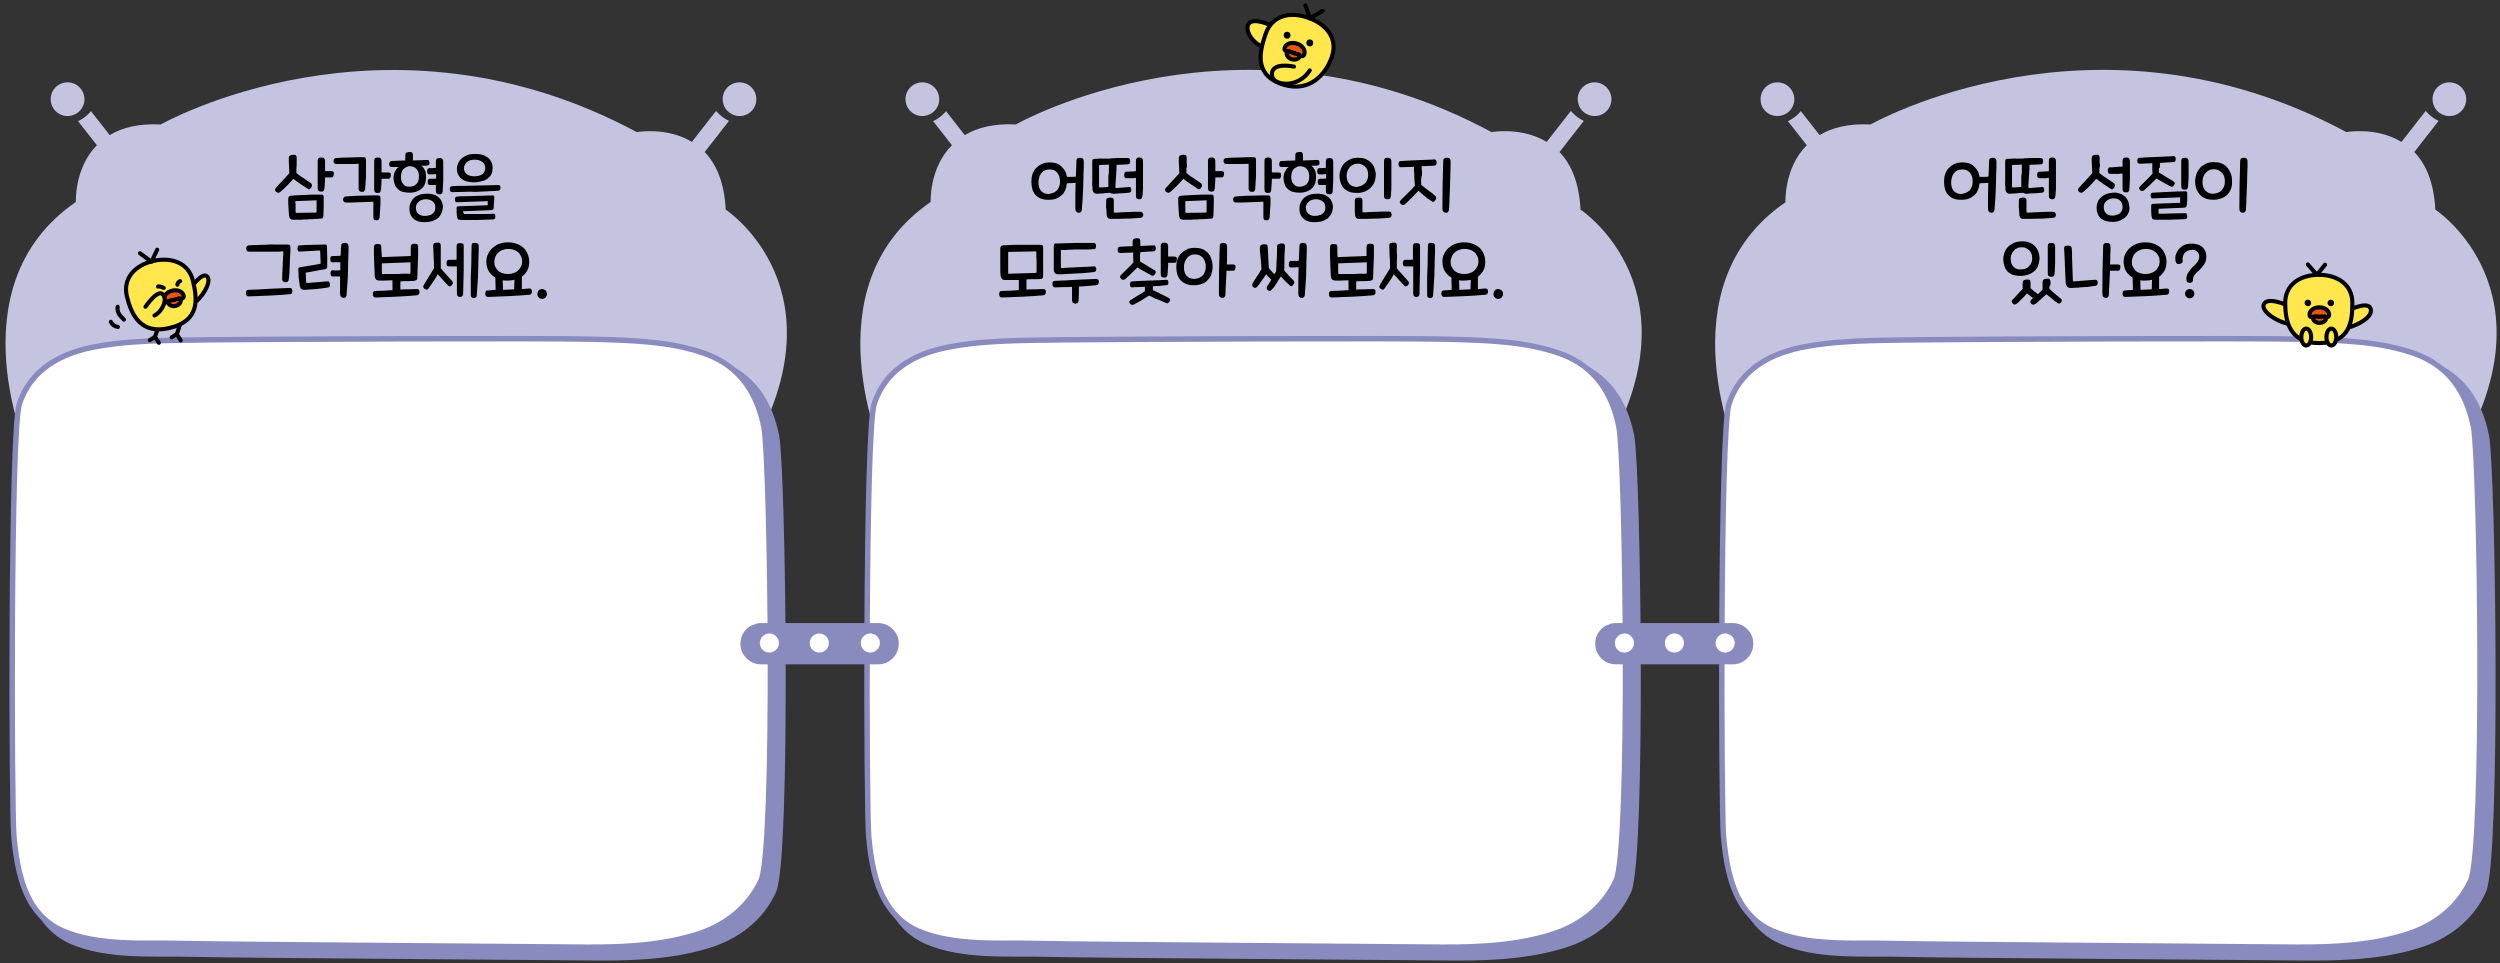 <?xml version="1.0" encoding="utf-8"?>
<!-- Generator: Adobe Illustrator 23.1.0, SVG Export Plug-In . SVG Version: 6.00 Build 0)  -->
<svg version="1.1" id="레이어_1" xmlns="http://www.w3.org/2000/svg" xmlns:xlink="http://www.w3.org/1999/xlink" x="0px"
	 y="0px" width="916px" height="353px" viewBox="0 0 916 353" style="enable-background:new 0 0 916 353;" xml:space="preserve">
<rect x="0" y="0" width="916" height="353" fill="#333333" stroke="none"/>
<g>
	<path style="fill:#C5C4E0;" d="M25.3,42.5c1.7-0.2,3.2-1,4.2-2.2c1-1.2,1.6-2.8,1.4-4.5c-0.3-3.4-3.3-5.9-6.7-5.6
		c-3.4,0.3-5.9,3.3-5.6,6.7C18.9,40.3,21.9,42.8,25.3,42.5z"/>
	<path style="fill:#C5C4E0;" d="M270.4,42.5c3.4,0.3,6.4-2.2,6.7-5.6c0.3-3.4-2.2-6.4-5.6-6.7c-3.4-0.3-6.4,2.2-6.7,5.6
		c-0.1,1.7,0.4,3.3,1.4,4.5C267.3,41.5,268.7,42.3,270.4,42.5z"/>
	<path style="fill:#C5C4E0;" d="M265.9,76.8c-0.5-10.2-3.6-16.8-7.7-21.1l8.9-11.4c-1.7-0.8-3.2-1.9-4.5-3.4
		c-0.1-0.1-0.1-0.2-0.2-0.3l-8.9,11.4c-9.2-5.6-20.2-3.6-20.2-3.6C141.1-1.1,58.9,45.6,58.9,45.6c-8.2-0.4-14.2,1.2-18.7,3.9
		l-6.9-8.8c-0.1,0.1-0.1,0.2-0.2,0.3c-1.3,1.5-2.8,2.6-4.5,3.4l6.9,8.8C27.2,61.6,27.8,74,27.8,74c-45.4,31.2-17,93.5-17,93.5
		L273,169C311.2,106.6,265.9,76.8,265.9,76.8z"/>
</g>
<g>
	<path style="fill:#C5C4E0;" d="M651.8,42.5c1.7-0.2,3.2-1,4.2-2.2c1-1.2,1.6-2.8,1.4-4.5c-0.3-3.4-3.3-5.9-6.7-5.6
		c-3.4,0.3-5.9,3.3-5.6,6.7C645.3,40.3,648.4,42.8,651.8,42.5z"/>
	<path style="fill:#C5C4E0;" d="M896.9,42.5c3.4,0.3,6.4-2.2,6.7-5.6c0.3-3.4-2.2-6.4-5.6-6.7c-3.4-0.3-6.4,2.2-6.7,5.6
		c-0.1,1.7,0.4,3.3,1.4,4.5C893.7,41.5,895.2,42.3,896.9,42.5z"/>
	<path style="fill:#C5C4E0;" d="M892.3,76.8c-0.5-10.2-3.6-16.8-7.7-21.1l8.9-11.4c-1.7-0.8-3.2-1.9-4.5-3.4
		c-0.1-0.1-0.1-0.2-0.2-0.3l-8.9,11.4c-9.2-5.6-20.2-3.6-20.2-3.6c-92.1-49.6-174.3-2.8-174.3-2.8c-8.2-0.4-14.2,1.2-18.7,3.9
		l-6.9-8.8c-0.1,0.1-0.1,0.2-0.2,0.3c-1.3,1.5-2.8,2.6-4.5,3.4l6.9,8.8c-8.4,8.4-7.8,20.9-7.8,20.9c-45.4,31.2-17,93.5-17,93.5
		l262.2,1.4C937.7,106.6,892.3,76.8,892.3,76.8z"/>
</g>
<g>
	<path d="M108.6,62c0,0.5,0,0.9,0,1.4c1,0.8,1.9,1.5,2.8,2c0.9,0.6,1.7,1.2,2.5,1.7c0.2,0.2,0.4,0.4,0.4,0.7s0,0.5-0.2,0.8
		c-0.2,0.3-0.4,0.6-0.6,0.7c-0.2,0.1-0.5,0.1-0.7-0.1c-0.4-0.2-0.8-0.5-1.2-0.8c-0.5-0.3-0.9-0.6-1.4-0.9s-0.9-0.7-1.4-1
		c-0.5-0.3-0.9-0.7-1.3-1c-1,1.1-1.9,2.1-2.7,2.9c-0.8,0.8-1.6,1.5-2.2,2c-0.3,0.2-0.5,0.3-0.8,0.2s-0.6-0.2-0.8-0.5
		c-0.2-0.3-0.3-0.5-0.2-0.7c0-0.2,0.2-0.5,0.4-0.7c0.3-0.3,0.7-0.7,1.1-1.2c0.4-0.5,0.9-0.9,1.3-1.4s0.9-0.9,1.3-1.4
		c0.4-0.5,0.8-0.9,1.1-1.2c0-0.9-0.1-1.8-0.1-2.8c-0.1-0.9-0.1-1.8-0.1-2.7c0-0.4,0.1-0.7,0.3-0.9c0.2-0.2,0.6-0.3,1.1-0.4
		c0.6,0,1,0,1.2,0.2c0.2,0.2,0.3,0.5,0.3,0.9c0,0.3,0,0.7,0,1.2c0,0.4,0,0.9,0,1.4S108.6,61.6,108.6,62z M118.6,75.7
		c0,1.1-0.1,2.2-0.1,3.2c0,0.4-0.1,0.7-0.2,0.9c-0.1,0.2-0.3,0.3-0.7,0.3c-0.3,0-0.7,0-1.2,0.1c-0.5,0-1.1,0-1.8,0.1
		c-0.7,0-1.4,0-2.1,0.1c-0.7,0-1.4,0-2.1,0.1c-0.7,0-1.3,0-1.8,0c-0.5,0-0.9,0-1.2,0c-0.9,0-1.4-0.5-1.5-1.6c0-0.3-0.1-0.8-0.1-1.3
		c0-0.5-0.1-1.1-0.1-1.6c0-0.6-0.1-1.1-0.1-1.7c0-0.6,0-1,0-1.4c0-0.7,0.3-1.1,1-1.2c0.3,0,0.8,0,1.3-0.1s1.3,0,2-0.1
		c0.7,0,1.5-0.1,2.3-0.1c0.8,0,1.6-0.1,2.3-0.1c0.7,0,1.4,0,2,0c0.6,0,1.1,0,1.4,0c0.3,0,0.4,0.1,0.5,0.2c0.1,0.1,0.2,0.4,0.2,0.6
		C118.6,73.3,118.6,74.5,118.6,75.7z M115.7,77.9c0.2,0,0.3-0.1,0.3-0.4c0-0.3,0-0.6,0-0.9c0-0.3,0-0.7,0-1.1c0-0.4,0-0.7,0-1.1
		c0-0.4,0-0.7,0-1l-7.8,0.3c0,0.3,0,0.7,0.1,1.1c0,0.4,0,0.8,0,1.2c0,0.4,0,0.8,0,1.1s0,0.6,0.1,0.9L115.7,77.9z M119.1,60.9
		c0,0.6,0,1.2,0,1.8c0.4,0,0.9,0,1.3,0c0.4,0,0.7,0,0.9,0c0.4,0,0.6,0.1,0.8,0.2s0.2,0.4,0.2,0.8c0,0.4-0.1,0.7-0.2,0.9
		c-0.1,0.2-0.3,0.4-0.6,0.4c-0.2,0-0.5,0-1,0c-0.4,0-0.9,0-1.4,0c0,0.8,0,1.6-0.1,2.3c0,0.7-0.1,1.2-0.1,1.7c-0.1,0.5-0.2,0.8-0.4,1
		c-0.2,0.2-0.5,0.2-0.9,0.2c-0.4,0-0.7-0.1-0.9-0.3c-0.2-0.2-0.3-0.5-0.3-1c0-0.4,0-1,0-1.7c0-0.7,0-1.5,0-2.4c0-0.9,0-1.8,0-2.8
		c0-1,0-2,0-3c0-0.5,0.1-0.8,0.3-1c0.2-0.2,0.6-0.3,1.1-0.3c0.9,0,1.3,0.5,1.3,1.4C119.1,59.7,119.1,60.3,119.1,60.9z"/>
	<path d="M133.8,69.2c-0.1,0.4-0.2,0.7-0.4,0.9c-0.2,0.2-0.5,0.2-0.9,0.2c-0.7-0.1-1.1-0.4-1.1-1.1c0-0.2,0-0.5,0-1s0-1,0-1.6
		c0-0.6,0-1.2,0-1.9s0-1.3,0-1.9c0-0.6,0-1.2,0-1.7c0-0.5,0-0.9,0-1.1c-0.6,0-1.3,0.1-2,0.1c-0.7,0-1.4,0-2.1,0s-1.4,0-2.1,0
		s-1.4,0-2,0c-0.6,0-1-0.4-1-1.1c0-0.4,0.1-0.6,0.3-0.8s0.4-0.3,0.6-0.3c1.7-0.1,3.4-0.2,5.1-0.2c1.7-0.1,3.4-0.1,5-0.1
		c0.3,0,0.6,0.1,0.7,0.2c0.1,0.2,0.2,0.4,0.2,0.8s0,0.8,0,1.4s0,1.2,0,1.9c0,0.7,0,1.4,0,2.1c0,0.7,0,1.4-0.1,2.1
		c0,0.7-0.1,1.3-0.1,1.8C133.8,68.5,133.8,68.9,133.8,69.2z M139.1,79.6c-0.1,0.4-0.2,0.7-0.4,0.9c-0.2,0.2-0.5,0.2-0.9,0.2
		c-0.4,0-0.6-0.1-0.8-0.3c-0.1-0.2-0.2-0.4-0.2-0.8c0-0.3,0-0.7,0-1.2s0-1,0-1.5c0-0.5,0-1.1,0-1.6c0-0.5,0-1,0-1.4
		c-0.6,0-1.4,0.1-2.3,0.1c-0.9,0-1.8,0.1-2.7,0.1c-0.9,0-1.9,0.1-2.8,0.1c-0.9,0-1.7,0-2.3,0c-0.6,0-1-0.4-1-1.1
		c0-0.4,0.1-0.6,0.3-0.8s0.4-0.3,0.6-0.3c0.8-0.1,1.8-0.1,2.8-0.2c1.1-0.1,2.1-0.1,3.2-0.1c1.1,0,2.1-0.1,3.2-0.1c1,0,1.9,0,2.7,0
		c0.3,0,0.6,0.1,0.7,0.2c0.1,0.2,0.2,0.4,0.2,0.8c0,0.5,0,1.1,0,1.7c0,0.6,0,1.2-0.1,1.9c0,0.6-0.1,1.2-0.1,1.8
		C139.2,78.5,139.1,79.1,139.1,79.6z M139.8,61.1c0,0.7,0,1.3,0,2.1c0.5,0,1,0,1.4,0c0.5,0,0.8,0,1,0c0.4,0,0.6,0.1,0.8,0.2
		s0.2,0.4,0.2,0.8c0,0.4-0.1,0.7-0.2,0.9c-0.1,0.2-0.3,0.4-0.6,0.4c-0.2,0-0.6,0-1.1,0c-0.5,0-1,0-1.5,0c0,0.8,0,1.6-0.1,2.3
		c0,0.7-0.1,1.3-0.1,1.7c-0.1,0.5-0.2,0.8-0.4,1s-0.5,0.2-0.9,0.2c-0.4,0-0.7-0.1-0.9-0.3s-0.3-0.5-0.3-1c0-0.4,0-1,0-1.8
		c0-0.8,0-1.6,0-2.6c0-0.9,0-1.9,0-3c0-1,0-2.1,0-3c0-0.5,0.1-0.8,0.3-1c0.2-0.2,0.6-0.3,1.1-0.3c0.9,0,1.3,0.5,1.3,1.4
		C139.8,59.8,139.8,60.4,139.8,61.1z"/>
	<path d="M151.3,57.7c0,0.3,0,0.7,0,1.1c1,0,2-0.1,2.9-0.1c0.9,0,1.6-0.1,2.2-0.1c0.3,0,0.6,0,0.7,0.2s0.2,0.4,0.3,0.8
		c0,0.4-0.1,0.7-0.2,0.8c-0.2,0.1-0.4,0.2-0.8,0.3c-0.1,0-0.2,0-0.4,0c-0.2,0-0.4,0-0.6,0s-0.4,0-0.6,0c-0.2,0-0.4,0-0.5,0
		c0.3,0.2,0.6,0.4,0.8,0.7c0.2,0.3,0.4,0.6,0.6,1s0.3,0.8,0.3,1.2s0.1,0.9,0.1,1.3c0,0.8-0.1,1.5-0.3,2.2c-0.2,0.7-0.6,1.3-1.1,1.8
		c-0.5,0.5-1.1,0.9-1.9,1.2c-0.7,0.3-1.6,0.5-2.6,0.5c-1,0-1.8-0.1-2.6-0.3s-1.4-0.6-1.9-1.1c-0.5-0.5-0.9-1-1.1-1.7
		s-0.4-1.4-0.4-2.2c0-0.4,0-0.8,0.1-1.2c0.1-0.4,0.2-0.8,0.4-1.2c0.2-0.4,0.4-0.7,0.6-1s0.5-0.5,0.8-0.7c-0.2,0-0.4,0-0.6,0
		s-0.5,0-0.7,0s-0.5,0-0.7,0c-0.2,0-0.4,0-0.5,0c-0.3,0-0.5,0-0.7-0.2c-0.2-0.1-0.3-0.4-0.3-0.8c0-0.4,0.1-0.7,0.2-0.9
		c0.2-0.2,0.4-0.3,0.7-0.3c0.5,0,1.3-0.1,2.1-0.1c0.9,0,1.8-0.1,2.9-0.1c0-0.4,0-0.7,0-1c0-0.3,0-0.6,0-0.8c0-0.4,0.1-0.7,0.2-0.9
		s0.5-0.3,1.1-0.4c0.6,0,1,0,1.2,0.2c0.2,0.2,0.3,0.5,0.3,0.9C151.3,57.1,151.3,57.3,151.3,57.7z M150.1,68.4c1.1,0,2-0.4,2.6-1.1
		c0.6-0.7,0.8-1.6,0.8-2.8c0-1.2-0.4-2.1-1-2.7c-0.6-0.6-1.4-0.9-2.4-0.9c-0.5,0-1,0.2-1.4,0.4s-0.7,0.5-1,0.8s-0.5,0.8-0.6,1.2
		s-0.2,1-0.2,1.5c0,1.2,0.3,2.1,0.9,2.7C148.3,68.2,149.1,68.5,150.1,68.4z M161.8,78.1c-0.3,0.6-0.7,1.2-1.2,1.7
		c-0.5,0.5-1.2,0.8-1.9,1.1c-0.8,0.3-1.6,0.4-2.6,0.5c-2,0.1-3.5-0.3-4.5-1.2c-1.1-0.9-1.6-2.2-1.6-3.8c0-0.7,0.1-1.4,0.4-2
		s0.6-1.2,1.1-1.7c0.5-0.5,1.1-0.9,1.9-1.2c0.7-0.3,1.6-0.5,2.6-0.5c0.9-0.1,1.8,0,2.6,0.2s1.4,0.5,2,1c0.5,0.4,1,1,1.2,1.6
		c0.3,0.6,0.5,1.4,0.5,2.2C162.2,76.7,162,77.4,161.8,78.1z M158.6,78.2c0.3-0.3,0.6-0.6,0.7-1c0.2-0.4,0.2-0.8,0.2-1.3
		c0-1-0.4-1.7-1.1-2.2c-0.7-0.5-1.5-0.7-2.5-0.7c-0.5,0-1,0.1-1.5,0.3c-0.4,0.2-0.8,0.4-1.1,0.7s-0.5,0.6-0.7,1
		c-0.2,0.4-0.2,0.8-0.2,1.2c0,1,0.3,1.7,1,2.2c0.6,0.5,1.5,0.8,2.5,0.7c0.6,0,1.1-0.1,1.5-0.3C157.9,78.8,158.3,78.5,158.6,78.2z
		 M159.6,63.8c-0.5,0-1,0.1-1.4,0.1c-0.4,0-0.7,0-0.8,0c-0.4,0-0.6-0.1-0.7-0.3c-0.1-0.2-0.2-0.5-0.2-0.9c0-0.7,0.3-1.1,0.9-1.1
		c0.2,0,0.5,0,0.9,0s0.9-0.1,1.4-0.1c0-0.4,0-0.8,0-1.2c0-0.4,0-0.8,0-1.1c0-0.5,0.1-0.8,0.3-1c0.2-0.2,0.6-0.3,1.1-0.3
		c0.9,0,1.3,0.5,1.3,1.4c0,0.8,0,1.8,0,2.8c0,1,0,2,0,3.1c0,1,0,1.9-0.1,2.8c0,0.8-0.1,1.5-0.1,2c0,0.5-0.2,0.8-0.4,1
		c-0.2,0.2-0.5,0.2-0.9,0.2c-0.4,0-0.7-0.1-0.9-0.3s-0.3-0.5-0.3-1c0-0.2,0-0.5,0-0.9s0-0.8,0-1.2c-0.5,0-1,0-1.4,0
		c-0.4,0-0.6,0-0.7,0c-0.4,0-0.6-0.1-0.7-0.3s-0.2-0.5-0.2-0.9c0-0.7,0.3-1.1,0.9-1.1c0.1,0,0.4,0,0.8,0c0.4,0,0.9,0,1.4-0.1V63.8z"
		/>
	<path d="M169.9,70.3c-1.4,0-2.8,0.1-4.1,0.1c-0.6,0-1-0.3-1-1.1c0-0.4,0.1-0.7,0.2-0.8c0.2-0.2,0.4-0.3,0.8-0.3
		c1.3-0.1,2.7-0.1,4.2-0.1c1.5,0,2.9-0.1,4.4-0.1c1.5,0,2.9-0.1,4.3-0.1c1.4,0,2.6-0.1,3.8-0.1c0.6,0,0.9,0.3,0.9,1
		c0,0.4-0.1,0.7-0.3,0.8c-0.2,0.2-0.4,0.3-0.7,0.3c-1.2,0.1-2.5,0.1-3.9,0.2c-1.4,0.1-2.8,0.1-4.3,0.2
		C172.8,70.2,171.4,70.2,169.9,70.3z M170,78.4c0.8,0,1.6,0,2.5,0c0.9,0,1.9,0,2.8,0s1.9,0,2.8,0s1.8,0,2.7-0.1
		c0.3,0,0.4,0.1,0.5,0.2c0.1,0.2,0.2,0.4,0.2,0.7c0,0.3,0,0.5-0.1,0.8c-0.1,0.2-0.3,0.3-0.6,0.4c-2,0.1-3.9,0.1-5.9,0.2
		c-1.9,0-3.9,0-5.9,0c-0.6,0-1-0.1-1.2-0.3c-0.2-0.2-0.3-0.6-0.4-1.2c0-0.5-0.1-1-0.1-1.4s0-0.9,0-1.4c0-0.2,0-0.3,0.1-0.5
		c0.1-0.1,0.2-0.2,0.4-0.2c0.7,0,1.5-0.1,2.5-0.1c1,0,2-0.1,3-0.1c1,0,2.1-0.1,3-0.1c1,0,1.8-0.1,2.4-0.1c0-0.3,0-0.5,0-0.7
		c0-0.2,0-0.4,0-0.8c-0.7,0-1.6,0.1-2.6,0.1c-1,0-2,0.1-3,0.1c-1,0-2,0.1-3,0.1c-1,0-1.8,0.1-2.6,0.1c-0.3,0-0.5,0-0.6-0.2
		c-0.1-0.1-0.2-0.4-0.2-0.8c0-0.4,0-0.7,0.2-0.8s0.3-0.3,0.6-0.3c0.9-0.1,1.9-0.1,3-0.1c1.1,0,2.2-0.1,3.3-0.1s2.3-0.1,3.4-0.1
		s2.2-0.1,3.3-0.1c0.2,0,0.3,0,0.4,0.1s0.2,0.3,0.2,0.5c0,0.6,0,1.3-0.1,2s-0.1,1.3-0.1,1.9c0,0.3-0.1,0.6-0.3,0.7s-0.4,0.2-0.8,0.2
		c-0.7,0-1.5,0.1-2.3,0.1c-0.9,0-1.8,0.1-2.7,0.1c-0.9,0-1.8,0.1-2.7,0.1c-0.9,0-1.7,0.1-2.5,0.1L170,78.4z M180.1,63.7
		c-0.3,0.7-0.8,1.2-1.4,1.7c-0.6,0.5-1.3,0.8-2.2,1c-0.8,0.2-1.8,0.4-2.8,0.4c-1.9,0-3.5-0.4-4.6-1.3c-1.1-0.9-1.7-2.1-1.7-3.7
		c0-0.7,0.2-1.4,0.5-2.1c0.3-0.7,0.8-1.2,1.3-1.7c0.6-0.5,1.3-0.9,2.1-1.2c0.8-0.3,1.8-0.4,2.9-0.4c0.9,0,1.8,0.1,2.5,0.3
		s1.4,0.6,2,1c0.6,0.4,1,1,1.3,1.6s0.5,1.3,0.5,2.1C180.5,62.2,180.4,63,180.1,63.7z M176.8,63.8c0.7-0.6,1-1.4,1-2.4
		c-0.1-0.9-0.4-1.6-1.1-2.1c-0.7-0.5-1.6-0.8-2.7-0.8c-0.6,0-1.2,0.1-1.7,0.2c-0.5,0.2-0.9,0.4-1.2,0.7c-0.3,0.3-0.6,0.6-0.8,1
		c-0.2,0.4-0.3,0.8-0.3,1.2c0,0.9,0.3,1.6,1,2.2c0.7,0.5,1.6,0.8,2.7,0.8C175.1,64.6,176.1,64.3,176.8,63.8z"/>
</g>
<g>
	<path d="M105.8,102.3c0,0.4-0.2,0.7-0.4,0.9c-0.2,0.2-0.5,0.2-0.9,0.2c-0.7-0.1-1.1-0.4-1.1-1.1c0-0.2,0-0.6,0-1.1
		c0-0.5,0-1.1,0.1-1.8c0-0.7,0-1.4,0.1-2.1c0-0.8,0-1.5,0.1-2.2c0-0.7,0-1.3,0.1-1.8c0-0.5,0-0.9,0-1.2c-0.4,0-1,0-1.6,0.1
		c-0.7,0-1.4,0-2.2,0c-0.8,0-1.6,0-2.4,0c-0.8,0-1.7,0-2.5,0c-0.8,0-1.5,0-2.2,0c-0.7,0-1.2,0-1.7,0c-0.6,0-1-0.4-1-1.2
		c0-0.4,0.1-0.6,0.3-0.8s0.4-0.3,0.6-0.3c0.6,0,1.2-0.1,2-0.1c0.8,0,1.6,0,2.5-0.1c0.9,0,1.8,0,2.8-0.1s1.9,0,2.7,0s1.7,0,2.5,0
		c0.8,0,1.4,0,1.9,0c0.3,0,0.6,0.1,0.7,0.2c0.1,0.2,0.2,0.4,0.2,0.8s0,0.8,0,1.4c0,0.6-0.1,1.3-0.1,2c0,0.7-0.1,1.5-0.1,2.3
		c0,0.8-0.1,1.6-0.1,2.3c0,0.7-0.1,1.4-0.1,2S105.8,102,105.8,102.3z M106.9,107.5c-0.2,0.2-0.4,0.3-0.7,0.3
		c-2.4,0.2-4.9,0.4-7.4,0.5s-5.1,0.2-7.7,0.3c-0.6,0-1-0.4-1-1.2c0-0.4,0.1-0.7,0.2-0.9c0.2-0.2,0.4-0.3,0.8-0.3
		c2.7-0.1,5.3-0.2,7.8-0.4c2.5-0.1,5-0.2,7.3-0.3c0.3,0,0.5,0.1,0.7,0.3c0.1,0.2,0.2,0.5,0.2,0.8C107.1,107,107,107.3,106.9,107.5z"
		/>
	<path d="M115.9,105.9c-1.5,0.1-3,0.2-4.4,0.3c-0.4,0-0.8-0.1-1.1-0.3c-0.3-0.2-0.4-0.5-0.5-0.9c-0.1-0.4-0.1-0.8-0.2-1.3
		c-0.1-0.5-0.1-1-0.2-1.6c-0.1-0.5-0.1-1.1-0.1-1.7c0-0.6-0.1-1.1-0.1-1.7c0-0.5,0.2-0.7,0.6-0.8c0.7-0.1,1.4-0.2,2-0.3
		c0.6-0.1,1.2-0.2,1.8-0.3c0.6-0.1,1.2-0.2,1.8-0.3c0.6-0.1,1.3-0.2,2-0.4c0-0.8-0.1-1.6-0.1-2.4c0-0.8-0.1-1.6-0.1-2.4
		c-0.8,0-1.5,0-2.2,0.1s-1.3,0-1.8,0.1c-0.6,0-1.1,0-1.7,0.1c-0.5,0-1.1,0-1.8,0.1c-0.3,0-0.5-0.1-0.6-0.3c-0.1-0.2-0.2-0.5-0.2-0.9
		c0-0.4,0.1-0.7,0.2-0.8c0.1-0.2,0.3-0.3,0.6-0.3c1.7-0.1,3.3-0.2,4.9-0.2c1.6,0,3.1-0.1,4.5-0.1c0.4,0,0.6,0.2,0.6,0.7
		c0,1.2,0.1,2.5,0.1,3.7c0,1.2,0,2.5,0,3.7c0,0.3-0.1,0.6-0.3,0.7c-0.2,0.1-0.4,0.3-0.8,0.3c-0.7,0.1-1.3,0.2-1.8,0.3
		c-0.5,0.1-1.1,0.2-1.6,0.3c-0.5,0.1-1.1,0.2-1.6,0.3c-0.6,0.1-1.2,0.2-1.8,0.3c0,0.6,0.1,1.2,0.1,1.8s0.1,1.2,0.1,1.7
		c0,0.3,0.2,0.4,0.4,0.3c1.2-0.1,2.4-0.2,3.6-0.3s2.4-0.2,3.7-0.3c0.3,0,0.5,0,0.7,0.2s0.2,0.4,0.3,0.8c0,0.4,0,0.7-0.1,0.9
		c-0.1,0.2-0.3,0.3-0.6,0.3C118.9,105.6,117.5,105.7,115.9,105.9z M123,99.1c0.5,0,1.1,0,1.7-0.1c0-0.5,0-1,0-1.5s0-1,0-1.4
		c-0.7,0-1.2,0-1.8,0c-0.5,0-0.8,0-1,0c-0.4,0-0.6-0.1-0.7-0.3s-0.2-0.5-0.2-0.9c0-0.7,0.3-1.1,0.9-1.1c0.2,0,0.5,0,1.1,0
		c0.5,0,1.1-0.1,1.8-0.1c0-0.6,0.1-1.1,0.1-1.7c0-0.6,0-1.1,0.1-1.7c0-0.5,0.1-0.8,0.3-1s0.6-0.3,1.1-0.3c0.9,0,1.3,0.5,1.3,1.4
		c0,1.4,0,2.9-0.1,4.4c0,1.5-0.1,3-0.1,4.5s-0.1,3-0.2,4.4c-0.1,1.5-0.2,2.8-0.3,4.2c0,0.5-0.2,0.8-0.4,1c-0.2,0.2-0.5,0.3-0.9,0.2
		c-0.4,0-0.6-0.2-0.8-0.4c-0.2-0.2-0.3-0.6-0.3-1.2c0-1,0-2.1,0-3.1s0-2.1,0-3.1c-0.6,0-1.2,0-1.7,0c-0.5,0-0.8,0-0.9,0
		c-0.4,0-0.6-0.1-0.7-0.3c-0.1-0.2-0.2-0.5-0.2-0.9c0-0.7,0.3-1.1,0.9-1.1C122.2,99.1,122.5,99.1,123,99.1z"/>
	<path d="M146.7,106.1c1.1-0.1,2.1-0.1,3.1-0.1c1,0,2-0.1,3-0.1c0.3,0,0.5,0.1,0.7,0.3s0.2,0.5,0.2,0.8c0,0.4-0.1,0.7-0.3,0.9
		c-0.2,0.2-0.4,0.3-0.7,0.3c-2.4,0.2-4.9,0.4-7.4,0.5s-5.1,0.2-7.7,0.3c-0.6,0-1-0.4-1-1.2c0-0.4,0.1-0.7,0.2-0.9
		c0.2-0.2,0.4-0.3,0.8-0.3c1.1,0,2.1-0.1,3.1-0.1c1-0.1,2.1-0.1,3.1-0.2v-3.6c-1.1,0-2.1,0.1-2.9,0.1c-0.8,0-1.4,0-1.7,0
		c-0.6,0-1.1-0.1-1.4-0.4c-0.3-0.3-0.5-0.8-0.5-1.6c0-0.6-0.1-1.4-0.1-2.2c0-0.8-0.1-1.7-0.1-2.6c0-0.9-0.1-1.8-0.1-2.8
		c0-0.9,0-1.8,0-2.7c0-0.3,0.1-0.6,0.3-0.8c0.2-0.2,0.5-0.3,1-0.3c0.5,0,0.9,0.1,1.1,0.2c0.2,0.2,0.3,0.4,0.3,0.8
		c0,0.6,0,1.3,0.1,1.9s0,1.3,0.1,1.9c1.7-0.1,3.5-0.1,5.3-0.2c1.8-0.1,3.5-0.1,5.3-0.2c0-0.5,0-1,0-1.6c0-0.5,0-1.2,0-1.8
		c0-0.8,0.5-1.1,1.4-1.1c0.5,0,0.8,0.1,1,0.2c0.2,0.2,0.3,0.4,0.3,0.8c0,0.8,0,1.7,0,2.7s0,2-0.1,3c0,1-0.1,2-0.1,3
		c0,1-0.1,1.9-0.1,2.8c0,0.4-0.1,0.6-0.3,0.8c-0.2,0.1-0.5,0.2-0.8,0.3c-0.5,0-1.1,0.1-2.1,0.1c-0.9,0-1.9,0-3,0.1V106.1z
		 M139.9,98.5c0,0.6,0,1.3,0.1,1.9c0.2,0,0.5,0,1,0c0.5,0,1.1,0,1.8,0c0.7,0,1.4,0,2.2,0c0.8,0,1.5,0,2.2-0.1c0.7,0,1.3,0,1.8,0
		c0.5,0,0.8,0,1,0c0.1,0,0.2,0,0.3-0.1c0.1-0.1,0.1-0.2,0.1-0.4c0-0.7,0-1.4,0-2s0-1.1,0-1.7c-1.7,0.1-3.5,0.1-5.3,0.2
		c-1.8,0.1-3.5,0.1-5.2,0.2C139.9,97.1,139.9,97.8,139.9,98.5z"/>
	<path d="M161.5,96.4c0,0.7,0,1.3,0,1.9c0.7,0.8,1.4,1.7,2.1,2.4s1.3,1.5,1.9,2.1c0.2,0.2,0.4,0.5,0.4,0.7c0.1,0.2,0,0.5-0.2,0.8
		c-0.2,0.3-0.5,0.5-0.7,0.6c-0.3,0.1-0.5,0-0.7-0.2c-0.7-0.7-1.3-1.3-1.9-2c-0.6-0.6-1.2-1.4-2-2.2c-0.6,1.1-1.2,2-1.8,2.9
		c-0.6,0.9-1.2,1.7-1.7,2.4c-0.2,0.3-0.5,0.4-0.8,0.3c-0.3-0.1-0.6-0.3-0.8-0.5c-0.2-0.3-0.3-0.5-0.2-0.7s0.2-0.4,0.3-0.7
		c0.2-0.4,0.5-0.8,0.8-1.3s0.6-1,0.9-1.5c0.3-0.5,0.7-1.1,1-1.6c0.3-0.5,0.6-1,0.9-1.5c0-0.5,0-1.1,0-1.8s-0.1-1.4-0.1-2.2
		c0-0.7-0.1-1.5-0.1-2.2c0-0.7,0-1.3-0.1-1.9c0-0.4,0.1-0.7,0.2-0.9s0.5-0.3,1.1-0.4c0.6,0,1,0,1.2,0.2c0.2,0.2,0.3,0.5,0.3,0.9
		c0,0.6,0,1.3,0,1.9c0,0.7,0,1.4,0,2.1S161.5,95.7,161.5,96.4z M166.4,95.2c0.3,0,0.6,0,0.9-0.1c0-0.8,0-1.7,0-2.5s0-1.7,0-2.5
		c0-0.3,0.1-0.6,0.3-0.8c0.2-0.2,0.5-0.2,1-0.2c0.5,0,0.8,0.1,1,0.2c0.2,0.1,0.3,0.4,0.3,0.7c0,1.6,0,3.2,0,4.6s0,2.8,0,4.2
		c0,1.4-0.1,2.8-0.1,4.2c0,1.4-0.1,2.9-0.1,4.6c0,0.4-0.1,0.7-0.3,0.9c-0.2,0.2-0.5,0.3-0.9,0.3c-0.7,0-1.1-0.4-1.1-1.2
		c0-1.7,0-3.4,0-5c0-1.7,0-3.3,0-5c-0.3,0-0.6,0-0.9,0c-0.3,0-0.6,0-0.9,0s-0.5,0-0.7,0c-0.2,0-0.4,0-0.4,0c-0.4,0-0.6-0.1-0.7-0.3
		s-0.2-0.5-0.2-0.9c0-0.8,0.3-1.2,0.9-1.2c0.1,0,0.3,0,0.5,0c0.2,0,0.5,0,0.8,0C165.8,95.2,166.1,95.2,166.4,95.2z M174.7,108.1
		c0,0.8-0.5,1.2-1.2,1.1c-0.7,0-1-0.4-1-1.2c0-1.6,0-3.2,0-4.7c0-1.5,0-2.9,0.1-4.4s0.1-2.9,0.1-4.4s0.1-3,0.1-4.6
		c0-0.3,0.1-0.6,0.3-0.7c0.2-0.2,0.5-0.2,1-0.2c0.5,0,0.8,0.1,1,0.3c0.2,0.2,0.3,0.4,0.3,0.7c0,1.6,0,3.2-0.1,4.7
		c0,1.5-0.1,2.9-0.1,4.4s-0.1,2.9-0.2,4.4C174.9,104.8,174.8,106.4,174.7,108.1z"/>
	<path d="M191.2,105.9c0.5,0,1,0,1.4-0.1s0.9,0,1.4-0.1c0.3,0,0.5,0.1,0.7,0.3c0.1,0.2,0.2,0.5,0.2,0.8c0,0.4-0.1,0.7-0.3,0.9
		c-0.2,0.2-0.4,0.3-0.7,0.3c-2.4,0.2-4.9,0.4-7.4,0.5s-5.1,0.2-7.7,0.3c-0.6,0-1-0.4-1-1.2c0-0.4,0.1-0.7,0.2-0.9
		c0.2-0.2,0.4-0.3,0.8-0.3c0.5,0,0.9,0,1.4-0.1s0.9,0,1.4-0.1l-0.1-4.5c-1-0.6-1.8-1.3-2.4-2.3c-0.6-1-0.9-2.2-0.9-3.6
		c0-1,0.2-1.9,0.6-2.7c0.4-0.8,0.9-1.6,1.6-2.2c0.7-0.6,1.5-1.2,2.4-1.5c1-0.4,2-0.6,3.2-0.6c1.2,0,2.2,0.1,3.2,0.5
		c1,0.3,1.8,0.8,2.5,1.4c0.7,0.6,1.2,1.4,1.6,2.3c0.4,0.9,0.6,1.9,0.6,2.9c0,1.2-0.2,2.3-0.7,3.2c-0.5,0.9-1.2,1.7-2,2.3
		L191.2,105.9z M189.8,99.1c0.5-0.4,0.8-0.9,1.1-1.5c0.3-0.6,0.4-1.2,0.4-1.8c0-0.7-0.1-1.4-0.4-1.9c-0.3-0.6-0.6-1.1-1.1-1.5
		c-0.5-0.4-1-0.7-1.6-0.9c-0.6-0.2-1.3-0.3-2-0.3c-0.8,0-1.5,0.2-2.1,0.4s-1.2,0.6-1.6,1s-0.8,0.9-1,1.5c-0.2,0.6-0.4,1.2-0.4,1.8
		c0,0.7,0.1,1.4,0.4,1.9c0.3,0.6,0.6,1,1,1.4c0.4,0.4,1,0.7,1.6,0.9c0.6,0.2,1.3,0.3,2,0.3c0.8,0,1.5-0.1,2.1-0.4
		C188.8,99.9,189.4,99.6,189.8,99.1z M188.5,102.5c-0.7,0.2-1.5,0.3-2.4,0.3c-0.3,0-0.7,0-1,0c-0.3,0-0.6-0.1-0.9-0.1l0.1,3.5
		c0.7,0,1.4-0.1,2.1-0.1c0.7,0,1.4-0.1,2-0.1L188.5,102.5z"/>
	<path d="M200.4,107.7c0,0.5-0.2,0.9-0.5,1.3c-0.3,0.3-0.8,0.5-1.3,0.5c-0.5,0-0.9-0.2-1.2-0.5c-0.3-0.3-0.5-0.8-0.5-1.3
		c0-0.5,0.2-1,0.5-1.3c0.3-0.3,0.7-0.5,1.2-0.5c0.5,0,0.9,0.2,1.3,0.5C200.2,106.8,200.4,107.2,200.4,107.7z"/>
</g>
<g>
	<path d="M727,64.8c0.6,0,1.2,0,1.6-0.1c0-0.9,0.1-1.9,0.1-2.8c0-0.9,0.1-1.9,0.1-2.8c0-0.5,0.1-0.8,0.3-1c0.2-0.2,0.6-0.3,1.1-0.3
		c0.9,0,1.3,0.5,1.3,1.4c0,1.4,0,2.9-0.1,4.4c0,1.5-0.1,3-0.1,4.5c-0.1,1.5-0.1,3-0.2,4.4c-0.1,1.5-0.2,2.8-0.3,4.2
		c0,0.5-0.2,0.8-0.4,1c-0.2,0.2-0.5,0.3-0.9,0.2c-0.4,0-0.6-0.2-0.8-0.4c-0.2-0.2-0.3-0.6-0.3-1.2c0-3.1,0-6.2,0.1-9.3
		c-0.5,0-1,0.1-1.6,0.1c-0.6,0-1.1,0-1.6,0.1c-0.1,1-0.3,1.8-0.6,2.5c-0.3,0.7-0.8,1.4-1.4,1.9c-0.6,0.5-1.2,0.9-2,1.2
		c-0.8,0.3-1.6,0.4-2.5,0.4c-2.1,0.1-3.7-0.5-4.8-1.6c-1.2-1.1-1.7-2.9-1.7-5.1c0-1,0.1-1.8,0.4-2.7c0.3-0.8,0.7-1.6,1.3-2.2
		s1.2-1.1,2.1-1.5s1.8-0.6,2.8-0.6c0.9,0,1.7,0.1,2.4,0.3c0.7,0.2,1.4,0.6,1.9,1.1s1,1,1.4,1.7c0.4,0.7,0.6,1.4,0.7,2.2
		C725.8,64.8,726.4,64.8,727,64.8z M720.4,70.6c0.5-0.2,0.9-0.5,1.3-0.9s0.6-0.9,0.8-1.4c0.2-0.5,0.3-1.1,0.3-1.8
		c0-1.4-0.4-2.5-1.1-3.3c-0.7-0.8-1.7-1.2-2.9-1.1c-0.6,0-1.2,0.1-1.7,0.4c-0.5,0.2-0.9,0.6-1.2,1c-0.3,0.4-0.6,0.9-0.7,1.4
		c-0.2,0.6-0.3,1.2-0.3,1.8c0,1.5,0.3,2.6,1,3.3c0.7,0.7,1.6,1.1,2.8,1.1C719.4,70.9,719.9,70.8,720.4,70.6z"/>
	<path d="M737.9,70.9c-0.4,0-0.9,0-1.4,0.1c-0.5,0-0.9-0.1-1.2-0.4c-0.3-0.3-0.5-0.7-0.5-1.3c0-0.3,0-0.8-0.1-1.3s0-1.1,0-1.8
		c0-0.6,0-1.3,0-2c0-0.7,0-1.4,0-2c0-0.6,0-1.2,0-1.8c0-0.5,0-1,0-1.3s0.1-0.6,0.2-0.7c0.1-0.1,0.3-0.2,0.7-0.2c0.6,0,1.1,0,1.6-0.1
		c0.5,0,0.9,0,1.4,0s0.9,0,1.3,0s0.9,0,1.4,0c0.1-0.1,0.3-0.1,0.6-0.1c0.6,0,1.1,0,1.6-0.1c0.5,0,1,0,1.4,0c0.5,0,0.9,0,1.4,0
		c0.5,0,0.9,0,1.5,0c0.5,0,0.8,0.4,0.8,1.1c0,0.4-0.1,0.7-0.2,0.9c-0.1,0.2-0.3,0.3-0.7,0.3c-0.7,0.1-1.4,0.1-2.1,0.1
		c-0.7,0-1.4,0.1-2,0.1c0,0.2,0,0.5,0,1c0,0.4,0,0.9-0.1,1.5c0,0.6,0,1.2-0.1,1.8s0,1.2-0.1,1.7s0,1-0.1,1.4c0,0.4,0,0.7,0,0.8
		c0,0.2,0.1,0.3,0.3,0.3c0.4,0,0.7,0,1.1-0.1c0.4,0,0.8,0,1.2-0.1c0.4,0,0.8,0,1.2-0.1c0.4,0,0.7,0,1-0.1c0.3,0,0.6,0,0.7,0.1
		c0.1,0.1,0.2,0.4,0.3,0.8c0,0.4,0,0.7-0.2,0.9c-0.2,0.2-0.4,0.3-0.7,0.3c-0.9,0.1-1.7,0.2-2.6,0.2s-1.9,0.1-2.9,0.2
		c-0.5,0-0.9-0.1-1.3-0.4c-0.4,0.1-0.8,0.1-1.1,0.1c-0.3,0-0.7,0.1-1.1,0.1C738.7,70.9,738.3,70.9,737.9,70.9z M740.8,62.3
		c0-0.7,0-1.4,0-2c-0.6,0-1.2,0.1-1.8,0.1c-0.6,0-1.2,0-1.8,0.1c0,0.3,0,0.9,0,1.6c0,0.8,0,1.6,0,2.5c0,0.9,0,1.7,0,2.4
		c0,0.7,0,1.2,0,1.4s0.1,0.3,0.3,0.3c0.6,0,1.1-0.1,1.6-0.1c0.5,0,1.1-0.1,1.5-0.1c0-0.5,0-1.1,0-1.8c0-0.7,0-1.4,0-2.1
		C740.8,63.7,740.8,63,740.8,62.3z M753.3,78.7c0,0.4-0.1,0.6-0.3,0.8c-0.2,0.2-0.4,0.3-0.6,0.3c-0.8,0.1-1.7,0.1-2.7,0.2
		c-1,0.1-1.9,0.1-2.9,0.1c-1,0-1.9,0.1-2.9,0.1c-0.9,0-1.8,0-2.6,0c-0.4,0-0.7-0.1-1-0.4c-0.2-0.3-0.4-0.6-0.4-1.1
		c0-0.5-0.1-1-0.1-1.4c0-0.4,0-0.8-0.1-1.2s0-0.8,0-1.2c0-0.4,0-0.9,0-1.4c0-0.4,0.1-0.7,0.3-0.8c0.2-0.1,0.5-0.2,1-0.3
		c0.5,0,0.8,0,1.1,0.2s0.4,0.4,0.4,0.8c0,0.3,0,0.6,0,1c0,0.4,0,0.8,0,1.2c0,0.4,0,0.8,0,1.1s0,0.7,0,0.9c0,0.2,0.1,0.3,0.3,0.3
		c0.6,0,1.4,0,2.2-0.1c0.8,0,1.7-0.1,2.5-0.1c0.9,0,1.7-0.1,2.5-0.1c0.8,0,1.6,0,2.2,0c0.3,0,0.6,0.1,0.7,0.2S753.3,78.3,753.3,78.7
		z M749.6,62.8c0.4,0,0.7,0,1.1-0.1c0-0.7,0-1.3,0-2c0-0.6,0-1.2,0-1.7c0-0.5,0.1-0.8,0.3-1s0.5-0.3,1-0.3c0.9,0,1.3,0.5,1.3,1.4
		c0,0.6,0,1.2,0,2s0,1.6,0,2.4s0,1.7,0,2.5c0,0.9,0,1.7,0,2.4s0,1.4-0.1,2c0,0.6-0.1,1.1-0.1,1.4c-0.1,0.5-0.2,0.8-0.4,1
		c-0.2,0.2-0.5,0.2-0.9,0.2c-0.4,0-0.6-0.1-0.8-0.3c-0.2-0.2-0.3-0.5-0.3-1c0-0.2,0-0.6,0-1c0-0.4,0-1,0-1.5c0-0.6,0-1.2,0-1.9
		c0-0.7,0-1.4,0-2.1c-0.4,0-0.7,0-1.1,0.1c-0.4,0-0.7,0-1,0c-0.3,0-0.6,0-0.8,0s-0.4,0-0.5,0c-0.4,0-0.6-0.1-0.7-0.3
		c-0.1-0.2-0.2-0.5-0.2-0.9c0-0.8,0.3-1.2,0.9-1.2c0.1,0,0.3,0,0.5,0c0.3,0,0.6,0,0.9-0.1C748.8,62.9,749.2,62.9,749.6,62.8z"/>
	<path d="M769.2,62c0,0.5,0,0.9,0,1.4c1,0.8,1.9,1.5,2.8,2c0.9,0.6,1.7,1.2,2.5,1.7c0.2,0.2,0.4,0.4,0.4,0.7c0.1,0.3,0,0.5-0.2,0.8
		c-0.2,0.3-0.4,0.6-0.6,0.7c-0.2,0.1-0.5,0.1-0.7-0.1c-0.4-0.2-0.8-0.5-1.2-0.8c-0.5-0.3-0.9-0.6-1.4-0.9s-0.9-0.7-1.4-1
		c-0.5-0.3-0.9-0.7-1.3-1c-1,1.1-1.9,2.1-2.7,2.9c-0.8,0.8-1.6,1.5-2.2,2c-0.3,0.2-0.5,0.3-0.8,0.2c-0.3-0.1-0.6-0.2-0.8-0.5
		c-0.2-0.3-0.3-0.5-0.2-0.7c0-0.2,0.2-0.5,0.4-0.7c0.3-0.3,0.7-0.7,1.1-1.2c0.4-0.5,0.9-0.9,1.3-1.4s0.9-0.9,1.3-1.4
		c0.4-0.5,0.8-0.9,1.1-1.2c0-0.9-0.1-1.8-0.1-2.8c-0.1-0.9-0.1-1.8-0.1-2.7c0-0.4,0.1-0.7,0.3-0.9c0.2-0.2,0.6-0.3,1.1-0.4
		c0.6,0,1,0,1.2,0.2c0.2,0.2,0.3,0.5,0.3,0.9c0,0.3,0,0.7,0,1.2s0,0.9,0.1,1.4S769.2,61.6,769.2,62z M779.9,77.9
		c-0.3,0.7-0.6,1.2-1.2,1.7c-0.5,0.5-1.2,0.9-1.9,1.2c-0.7,0.3-1.6,0.5-2.6,0.5c-1,0-1.8-0.1-2.6-0.3c-0.7-0.2-1.4-0.6-1.9-1
		c-0.5-0.5-0.9-1-1.1-1.7c-0.3-0.7-0.4-1.4-0.4-2.2c0-0.7,0.1-1.4,0.4-2c0.2-0.7,0.6-1.2,1.1-1.7c0.5-0.5,1.1-0.9,1.8-1.2
		s1.6-0.5,2.6-0.6c0.9-0.1,1.8,0,2.5,0.3c0.7,0.2,1.4,0.6,1.9,1c0.5,0.5,0.9,1,1.2,1.7c0.3,0.7,0.4,1.4,0.5,2.2
		C780.3,76.5,780.2,77.2,779.9,77.9z M776.8,78.1c0.3-0.3,0.5-0.6,0.7-1.1c0.2-0.4,0.2-0.8,0.2-1.3c0-1-0.4-1.8-1-2.3
		c-0.6-0.5-1.5-0.8-2.5-0.7c-0.5,0-1,0.1-1.4,0.3c-0.4,0.2-0.8,0.4-1.1,0.7c-0.3,0.3-0.5,0.7-0.7,1c-0.1,0.4-0.2,0.8-0.2,1.2
		c0,1,0.3,1.7,0.9,2.3c0.6,0.6,1.4,0.8,2.4,0.8c0.6,0,1-0.1,1.5-0.3S776.5,78.4,776.8,78.1z M777.7,65.4c0-0.6,0-1.2,0-1.8
		c-0.5,0-0.9,0-1.4,0.1s-0.9,0-1.4,0s-0.8,0-1.1,0c-0.3,0-0.5,0-0.6,0c-0.4,0-0.6-0.1-0.7-0.3c-0.1-0.2-0.2-0.5-0.2-0.9
		c0-0.8,0.3-1.2,0.9-1.2c0.1,0,0.3,0,0.6,0c0.3,0,0.7,0,1.1-0.1c0.4,0,0.9,0,1.4-0.1c0.5,0,1,0,1.4-0.1c0-0.3,0-0.7,0-1s0-0.7,0-1
		c0-0.5,0.1-0.8,0.3-1s0.6-0.3,1.1-0.3c0.9,0,1.3,0.5,1.3,1.4c0,0.8,0,1.7,0,2.7c0,1,0,2,0,2.9s0,1.8-0.1,2.7c0,0.8-0.1,1.5-0.1,1.9
		c0,0.5-0.2,0.8-0.4,1c-0.2,0.2-0.5,0.2-0.9,0.2c-0.4,0-0.7-0.1-0.9-0.3c-0.2-0.2-0.3-0.5-0.3-1c0-0.3,0-0.6,0-1c0-0.4,0-0.8,0-1.4
		S777.7,66,777.7,65.4z"/>
	<path d="M791,62.1c0,0.3,0,0.7,0,1.1c1,0.6,1.9,1.1,2.8,1.7c0.9,0.5,1.7,1,2.5,1.5c0.3,0.2,0.4,0.4,0.5,0.6s0,0.5-0.2,0.8
		c-0.2,0.3-0.4,0.5-0.6,0.6c-0.2,0.1-0.4,0-0.7-0.1c-0.7-0.4-1.5-0.8-2.4-1.3s-1.8-1-2.8-1.6c-0.3,0.4-0.7,0.7-1.1,1.1
		c-0.4,0.4-0.8,0.8-1.2,1.2c-0.4,0.4-0.8,0.8-1.2,1.1s-0.7,0.7-1,0.9c-0.3,0.2-0.5,0.3-0.8,0.3c-0.3-0.1-0.6-0.2-0.8-0.5
		c-0.2-0.3-0.3-0.5-0.2-0.7c0-0.2,0.2-0.4,0.4-0.6c0.3-0.3,0.7-0.7,1.1-1.1c0.4-0.4,0.8-0.8,1.2-1.2c0.4-0.4,0.8-0.8,1.2-1.2
		c0.4-0.4,0.7-0.8,1-1.1c0-0.4,0-0.8-0.1-1.1c0-0.3,0-0.6,0-0.9c0-0.3,0-0.5,0-0.8c0-0.3,0-0.6,0-1c-1,0.1-1.8,0.1-2.6,0.1
		c-0.8,0-1.4,0.1-1.9,0.1c-0.3,0-0.5-0.1-0.7-0.2c-0.2-0.2-0.3-0.4-0.3-0.8c0-0.4,0.1-0.7,0.2-0.9c0.2-0.2,0.4-0.3,0.7-0.3
		c0.4,0,1,0,1.6-0.1c0.7,0,1.4-0.1,2.1-0.1c0.8,0,1.6-0.1,2.4-0.1c0.8,0,1.6-0.1,2.4-0.1c0.8,0,1.5-0.1,2.1-0.1c0.6,0,1.2,0,1.6-0.1
		c0.3,0,0.6,0,0.7,0.2c0.2,0.1,0.2,0.4,0.3,0.8c0,0.4-0.1,0.7-0.2,0.9c-0.2,0.2-0.4,0.3-0.8,0.3c-0.5,0-1.2,0.1-2,0.1
		c-0.9,0.1-1.8,0.1-2.8,0.2c0,0.3,0,0.6,0,0.9c0,0.3,0,0.5,0,0.8C791,61.5,791,61.8,791,62.1z M796.5,74.4c0.9,0,1.6-0.1,2.3-0.1
		c0-0.3,0-0.6,0-1s0-0.7,0-1c-0.7,0-1.5,0.1-2.4,0.1c-0.9,0-1.7,0.1-2.6,0.1c-0.9,0-1.8,0.1-2.6,0.1c-0.9,0-1.7,0.1-2.4,0.1
		c-0.3,0-0.5-0.1-0.6-0.2c-0.1-0.2-0.2-0.4-0.2-0.8s0-0.7,0.2-0.8c0.1-0.2,0.3-0.3,0.6-0.3c1.9-0.1,3.8-0.2,5.8-0.3
		c2-0.1,4.1-0.2,6.2-0.2c0.2,0,0.3,0,0.4,0.1c0.1,0.1,0.2,0.3,0.2,0.5c0,0.3,0,0.7,0,1.1s0,0.8,0,1.2c0,0.4,0,0.8-0.1,1.2
		c0,0.4,0,0.7-0.1,1c0,0.3-0.1,0.6-0.3,0.7s-0.4,0.2-0.8,0.2c-1.4,0.1-2.9,0.1-4.5,0.2s-3.1,0.1-4.7,0.2c0,0.3,0,0.5,0,0.9
		c0,0.3,0,0.6,0,0.9c1.6,0,3.2,0,4.8-0.1c1.6,0,3.3-0.1,5-0.1c0.3,0,0.4,0.1,0.5,0.3c0.1,0.2,0.2,0.4,0.2,0.7c0,0.3,0,0.5-0.1,0.8
		c-0.1,0.2-0.3,0.3-0.6,0.4c-1,0-1.9,0.1-2.8,0.1c-0.9,0-1.7,0-2.6,0.1c-0.8,0-1.7,0-2.6,0c-0.9,0-1.8,0-2.8,0c-0.6,0-1-0.1-1.2-0.3
		s-0.3-0.6-0.4-1.2c0-0.5-0.1-1.1-0.1-1.8c0-0.7,0-1.3,0-1.8c0-0.2,0-0.3,0.1-0.5s0.2-0.2,0.4-0.2c0.7,0,1.4-0.1,2.3-0.1
		c0.9,0,1.7-0.1,2.6-0.1C794.8,74.5,795.6,74.4,796.5,74.4z M801.7,68.3c0,0.5-0.2,0.8-0.4,1c-0.2,0.2-0.5,0.2-0.9,0.2
		c-0.4,0-0.7-0.1-0.9-0.3c-0.2-0.2-0.3-0.5-0.3-1c0-0.4,0-0.9,0-1.6c0-0.6,0-1.4,0-2.1c0-0.8,0-1.6,0-2.6c0-0.9,0-1.9,0-2.8
		c0-0.5,0.1-0.8,0.3-1s0.6-0.3,1.1-0.3c0.9,0,1.3,0.5,1.3,1.4c0,0.8,0,1.7,0,2.6c0,0.9,0,1.7,0,2.5c0,0.8,0,1.6-0.1,2.3
		C801.8,67.2,801.7,67.8,801.7,68.3z"/>
	<path d="M817.4,69.3c-0.3,0.8-0.8,1.5-1.4,2.1s-1.3,1-2.2,1.3s-1.7,0.5-2.7,0.5c-1,0-2-0.1-2.8-0.4s-1.5-0.7-2.1-1.3
		c-0.6-0.6-1-1.3-1.4-2.1c-0.3-0.9-0.5-1.9-0.5-3c0-1,0.2-1.8,0.5-2.7c0.3-0.8,0.8-1.6,1.3-2.2s1.3-1.1,2.1-1.5
		c0.8-0.4,1.8-0.6,2.8-0.6c1,0,2,0.1,2.8,0.4c0.8,0.3,1.6,0.8,2.1,1.4c0.6,0.6,1,1.3,1.4,2.2s0.5,1.8,0.5,2.9
		C817.9,67.6,817.7,68.5,817.4,69.3z M812.7,70.6c0.5-0.2,1-0.5,1.3-0.9s0.7-0.9,0.9-1.4c0.2-0.5,0.3-1.1,0.3-1.8
		c0-0.7-0.1-1.3-0.3-1.9c-0.2-0.6-0.5-1-0.9-1.4c-0.4-0.4-0.8-0.7-1.3-0.9c-0.5-0.2-1.1-0.3-1.6-0.3c-0.6,0-1.2,0.1-1.7,0.4
		c-0.5,0.2-0.9,0.6-1.3,1c-0.4,0.4-0.6,0.9-0.8,1.4s-0.3,1.2-0.3,1.8c0,1.5,0.4,2.6,1.1,3.3c0.7,0.7,1.7,1.1,2.9,1.1
		C811.6,70.9,812.2,70.8,812.7,70.6z M822.9,76.7c0,0.5-0.2,0.8-0.4,1c-0.2,0.2-0.5,0.3-0.9,0.2c-0.4,0-0.6-0.2-0.8-0.4
		c-0.2-0.2-0.3-0.6-0.3-1.2c0-5.8,0.1-11.5,0.3-17.2c0-0.5,0.1-0.8,0.3-1c0.2-0.2,0.6-0.3,1.1-0.3c0.9,0,1.3,0.5,1.3,1.4
		c0,1.4,0,2.9-0.1,4.4c0,1.5-0.1,3-0.1,4.5c-0.1,1.5-0.1,3-0.2,4.4C823.1,74,823,75.4,822.9,76.7z"/>
</g>
<g>
	<path d="M746.7,97.5c-0.3,0.8-0.8,1.4-1.4,1.9c-0.6,0.5-1.3,0.9-2.1,1.2c-0.8,0.3-1.7,0.4-2.6,0.5c-1,0-1.9-0.1-2.7-0.3
		c-0.8-0.2-1.5-0.6-2.1-1.1c-0.6-0.5-1-1.2-1.3-2c-0.3-0.8-0.5-1.7-0.5-2.8c0-0.9,0.2-1.7,0.5-2.5s0.7-1.4,1.3-2
		c0.6-0.6,1.3-1,2.1-1.4s1.7-0.5,2.8-0.6c1,0,1.9,0.1,2.7,0.4c0.8,0.3,1.5,0.7,2.1,1.3c0.6,0.6,1,1.2,1.3,2c0.3,0.8,0.5,1.7,0.5,2.7
		C747.2,95.8,747,96.7,746.7,97.5z M743.4,97.6c0.4-0.4,0.7-0.8,0.9-1.3c0.2-0.5,0.3-1,0.3-1.7c0-0.7-0.1-1.2-0.3-1.7
		c-0.2-0.5-0.5-0.9-0.9-1.3c-0.4-0.3-0.8-0.6-1.3-0.8c-0.5-0.2-1-0.2-1.5-0.2c-0.6,0-1.1,0.1-1.6,0.4c-0.5,0.2-0.9,0.5-1.2,0.9
		c-0.3,0.4-0.6,0.8-0.8,1.3s-0.3,1-0.3,1.6c0,1.3,0.4,2.3,1.1,3c0.7,0.7,1.6,1,2.8,0.9c0.6,0,1.1-0.1,1.6-0.3
		C742.6,98.3,743,98,743.4,97.6z M750.9,105.2c0,0.2,0,0.5,0,0.6c0.7,0.7,1.4,1.3,2.1,1.9c0.7,0.6,1.3,1.1,1.9,1.6
		c0.2,0.1,0.3,0.3,0.5,0.5c0.1,0.2,0.1,0.5-0.1,0.8c-0.2,0.3-0.4,0.5-0.6,0.6c-0.2,0.1-0.5,0-0.7-0.1c-0.3-0.2-0.6-0.5-1-0.7
		c-0.4-0.3-0.7-0.6-1.1-0.9c-0.4-0.3-0.7-0.6-1.1-0.9c-0.4-0.3-0.7-0.6-1-0.8c-0.3,0.3-0.6,0.6-1,0.9c-0.4,0.3-0.7,0.7-1.1,1
		s-0.7,0.7-1.1,1c-0.3,0.3-0.6,0.6-0.9,0.7c-0.6,0.4-1.1,0.3-1.5-0.2c-0.4-0.5-0.4-0.9,0-1.3c0.1-0.1,0.2-0.2,0.3-0.3
		c0.1-0.1,0.2-0.2,0.4-0.4c-0.4-0.3-0.8-0.6-1.2-0.9s-0.7-0.6-1-0.8c-0.3,0.3-0.6,0.6-0.9,1c-0.3,0.3-0.7,0.7-1,1
		c-0.3,0.3-0.7,0.7-1,1c-0.3,0.3-0.6,0.6-0.9,0.8c-0.3,0.2-0.6,0.3-0.8,0.3c-0.2-0.1-0.5-0.2-0.7-0.5c-0.2-0.3-0.3-0.5-0.3-0.7
		s0.1-0.4,0.3-0.6c0.5-0.5,1.1-1.1,1.7-1.8s1.3-1.4,2-2.1c0-0.1,0-0.3,0-0.5s0-0.4,0-0.6c0-0.2,0-0.4,0-0.6c0-0.2,0-0.4,0-0.5
		c0-0.4,0.1-0.7,0.3-0.9s0.6-0.3,1.1-0.4c0.6,0,1,0,1.2,0.2c0.2,0.2,0.3,0.5,0.3,0.9c0,0.3,0,0.6,0,1c0,0.4,0,0.8,0,1.1
		c0.4,0.3,0.8,0.7,1.3,1.1s0.9,0.7,1.4,1.1c0.3-0.3,0.6-0.6,0.9-0.9s0.6-0.6,0.8-0.8c0-0.1,0-0.3,0-0.5s0-0.5,0-0.8
		c0-0.3,0-0.5,0-0.8s0-0.5,0-0.6c0-0.4,0.1-0.7,0.3-0.9s0.6-0.3,1.1-0.4c0.6,0,1,0,1.2,0.2c0.2,0.2,0.3,0.5,0.3,0.9
		c0,0.1,0,0.3,0,0.5s0,0.4,0,0.7C750.9,104.7,750.9,104.9,750.9,105.2z M752.8,100.2c0,0.5-0.2,0.8-0.4,1c-0.2,0.2-0.5,0.2-0.9,0.2
		c-0.4,0-0.7-0.1-0.9-0.3c-0.2-0.2-0.3-0.5-0.3-1c0-0.4,0-1,0-1.7c0-0.7,0-1.5,0-2.4c0-0.9,0-1.8,0-2.8c0-1,0-2,0-2.9
		c0-0.5,0.1-0.8,0.3-1s0.6-0.3,1.1-0.3c0.9,0,1.3,0.5,1.3,1.4c0,0.8,0,1.7,0,2.7c0,1,0,1.9,0,2.8s0,1.7-0.1,2.5
		C752.9,99.1,752.9,99.7,752.8,100.2z"/>
	<path d="M758.7,90.2c0.2,0.2,0.3,0.4,0.4,0.9c0.1,1,0.1,2.1,0.1,3.1s0.1,2.1,0.1,3.1s0.1,2,0.1,2.9c0,0.9,0.1,1.8,0.1,2.6
		c0,0.2,0.1,0.3,0.3,0.3c1.3-0.1,2.6-0.2,3.9-0.3c1.3-0.1,2.6-0.2,3.9-0.3c0.3,0,0.5,0,0.7,0.2s0.3,0.4,0.3,0.9
		c0,0.3-0.1,0.6-0.2,0.8c-0.2,0.2-0.4,0.3-0.6,0.3c-0.6,0.1-1.3,0.2-2,0.3c-0.7,0.1-1.5,0.2-2.3,0.2c-0.8,0.1-1.6,0.1-2.4,0.2
		c-0.8,0-1.6,0.1-2.3,0.1c-0.6,0-1-0.1-1.3-0.4c-0.3-0.3-0.5-0.6-0.6-1.2c0-0.5-0.1-1.1-0.1-1.7c0-0.7-0.1-1.4-0.1-2.2
		c0-0.8-0.1-1.6-0.1-2.4c0-0.8-0.1-1.6-0.1-2.4c0-0.8-0.1-1.5-0.1-2.2c0-0.7-0.1-1.3-0.1-1.8c0-0.2,0-0.4,0-0.5
		c0-0.1,0.1-0.3,0.2-0.4c0.1-0.1,0.2-0.2,0.4-0.2c0.2-0.1,0.4-0.1,0.7-0.1C758.1,90,758.5,90.1,758.7,90.2z M774,99.2
		c-0.3,0-0.6,0-0.9,0c-0.1,1.5-0.1,3-0.2,4.5c-0.1,1.5-0.2,2.9-0.2,4.2c0,0.5-0.2,0.8-0.4,1c-0.2,0.2-0.5,0.3-0.9,0.2
		c-0.4,0-0.6-0.2-0.8-0.4c-0.2-0.2-0.3-0.6-0.3-1.2c0-5.8,0.1-11.5,0.3-17.2c0-0.5,0.1-0.8,0.3-1c0.2-0.2,0.6-0.3,1.1-0.3
		c0.9,0,1.3,0.5,1.3,1.4c0,1,0,2.1-0.1,3.2c0,1.1,0,2.2-0.1,3.3c0.3,0,0.5,0,0.8,0s0.6,0,0.8,0c0.3,0,0.5,0,0.7,0s0.4,0,0.5,0
		c0.4,0,0.6,0.1,0.8,0.2s0.2,0.4,0.2,0.8c0,0.4-0.1,0.7-0.2,0.9c-0.1,0.2-0.3,0.4-0.6,0.4c-0.1,0-0.3,0-0.6,0c-0.2,0-0.5,0-0.8,0
		S774.3,99.2,774,99.2z"/>
	<path d="M791.1,105.9c0.5,0,1,0,1.4-0.1s0.9,0,1.4-0.1c0.3,0,0.5,0.1,0.7,0.3s0.2,0.5,0.2,0.8c0,0.4-0.1,0.7-0.3,0.9
		c-0.2,0.2-0.4,0.3-0.7,0.3c-2.4,0.2-4.9,0.4-7.4,0.5c-2.5,0.1-5.1,0.2-7.7,0.3c-0.6,0-1-0.4-1-1.2c0-0.4,0.1-0.7,0.2-0.9
		c0.2-0.2,0.4-0.3,0.8-0.3c0.5,0,0.9,0,1.4-0.1c0.5,0,0.9,0,1.4-0.1l-0.1-4.5c-1-0.6-1.8-1.3-2.4-2.3c-0.6-1-0.9-2.2-0.9-3.6
		c0-1,0.2-1.9,0.6-2.7c0.4-0.8,0.9-1.6,1.6-2.2c0.7-0.6,1.5-1.2,2.4-1.5c1-0.4,2-0.6,3.2-0.6c1.2,0,2.2,0.1,3.2,0.5
		c1,0.3,1.8,0.8,2.5,1.4c0.7,0.6,1.2,1.4,1.6,2.3c0.4,0.9,0.6,1.9,0.6,2.9c0,1.2-0.2,2.3-0.7,3.2c-0.5,0.9-1.2,1.7-2,2.3
		L791.1,105.9z M789.8,99.1c0.5-0.4,0.8-0.9,1.1-1.5s0.4-1.2,0.4-1.8c0-0.7-0.1-1.4-0.4-1.9c-0.3-0.6-0.6-1.1-1.1-1.5
		c-0.5-0.4-1-0.7-1.6-0.9s-1.3-0.3-2-0.3c-0.8,0-1.5,0.2-2.1,0.4c-0.6,0.3-1.2,0.6-1.6,1s-0.8,0.9-1,1.5c-0.2,0.6-0.4,1.2-0.4,1.8
		c0,0.7,0.1,1.4,0.4,1.9s0.6,1,1,1.4c0.4,0.4,1,0.7,1.6,0.9c0.6,0.2,1.3,0.3,2,0.3c0.8,0,1.5-0.1,2.1-0.4
		C788.7,99.9,789.3,99.6,789.8,99.1z M788.5,102.5c-0.7,0.2-1.5,0.3-2.4,0.3c-0.3,0-0.7,0-1,0c-0.3,0-0.6-0.1-0.9-0.1l0.1,3.5
		c0.7,0,1.4-0.1,2.1-0.1c0.7,0,1.4-0.1,2-0.1L788.5,102.5z"/>
	<path d="M803.3,103.2c-0.1,0.3-0.5,0.4-1,0.4c-0.5,0-0.8-0.1-1-0.4c-0.1-0.2-0.2-0.5-0.2-0.9c0-0.4,0-0.7,0.1-1.1s0.2-0.8,0.5-1.2
		s0.6-0.9,1-1.4c0.4-0.5,0.9-1,1.6-1.6c0.2-0.2,0.3-0.3,0.5-0.6c0.2-0.2,0.4-0.5,0.5-0.7c0.2-0.3,0.3-0.6,0.4-0.9
		c0.1-0.3,0.1-0.6,0.1-0.9c0-0.8-0.4-1.5-1-1.9s-1.3-0.6-2.2-0.4c-0.5,0.1-1,0.2-1.4,0.5c-0.4,0.2-0.7,0.5-0.9,0.8
		c-0.2,0.3-0.4,0.7-0.5,1.1c-0.1,0.4-0.1,0.8-0.1,1.2c0.1,0.6,0,0.9-0.2,1.1c-0.2,0.2-0.5,0.3-0.9,0.4c-0.4,0.1-0.7,0.1-0.9-0.1
		c-0.3-0.2-0.5-0.5-0.6-1c-0.1-0.6-0.1-1.3,0-1.9c0.2-0.7,0.5-1.3,0.9-2c0.4-0.6,1-1.1,1.7-1.6s1.6-0.7,2.6-0.8c1-0.1,1.8,0,2.6,0.2
		c0.8,0.2,1.4,0.5,1.9,0.9s0.9,1,1.2,1.6c0.3,0.6,0.4,1.4,0.4,2.2c0,0.6-0.1,1.2-0.3,1.7c-0.2,0.5-0.5,1-0.9,1.5
		c-0.4,0.5-0.7,0.9-1.2,1.4s-0.9,0.8-1.3,1.2c-0.4,0.4-0.7,0.8-0.9,1.2s-0.3,0.8-0.3,1.2S803.5,103,803.3,103.2z M804,107.6
		c0,0.5-0.2,0.9-0.5,1.2s-0.7,0.5-1.2,0.5c-0.5,0-0.9-0.2-1.2-0.5s-0.5-0.7-0.5-1.2c0-0.5,0.2-0.9,0.5-1.2s0.7-0.5,1.2-0.5
		c0.5,0,0.9,0.2,1.2,0.5S804,107.1,804,107.6z"/>
</g>
<g>
	<path style="fill:#C5C4E0;" d="M338.5,42.5c1.7-0.2,3.2-1,4.2-2.2c1-1.2,1.6-2.8,1.4-4.5c-0.3-3.4-3.3-5.9-6.7-5.6
		c-3.4,0.3-5.9,3.3-5.6,6.7C332.1,40.3,335.1,42.8,338.5,42.5z"/>
	<path style="fill:#C5C4E0;" d="M583.7,42.5c3.4,0.3,6.4-2.2,6.7-5.6c0.3-3.4-2.2-6.4-5.6-6.7c-3.4-0.3-6.4,2.2-6.7,5.6
		c-0.1,1.7,0.4,3.3,1.4,4.5C580.5,41.5,582,42.3,583.7,42.5z"/>
	<path style="fill:#C5C4E0;" d="M579.1,76.8c-0.5-10.2-3.6-16.8-7.7-21.1l8.9-11.4c-1.7-0.8-3.2-1.9-4.5-3.4
		c-0.1-0.1-0.1-0.2-0.2-0.3l-8.9,11.4c-9.2-5.6-20.2-3.6-20.2-3.6c-92.1-49.6-174.3-2.8-174.3-2.8c-8.2-0.4-14.2,1.2-18.7,3.9
		l-6.9-8.8c-0.1,0.1-0.1,0.2-0.2,0.3c-1.3,1.5-2.8,2.6-4.5,3.4l6.9,8.8C340.4,61.6,341,74,341,74c-45.4,31.2-17,93.5-17,93.5
		l262.2,1.4C624.4,106.6,579.1,76.8,579.1,76.8z"/>
</g>
<g>
	<g>
		<path style="fill:#898BBF;" d="M30.6,132.2c-9.4,3.1-17.1,9.1-20.3,19.1c-3.3,10.2-2.9,148.4-2,159c0.8,8.6,2.2,17.7,6.9,25.1
			c2.6,4.1,6.3,7.4,10.7,9.4c13.6,6,30.7,4.4,45.3,4.8c15.9,0.4,127,1.1,142.9,1.3c14.9,0.2,30.7,0,45.1-4.4
			c10.5-3.1,19.6-9.8,24.2-20c5.4-11.8,3.5-154.1,1.1-166.7c-2.5-12.7-9-22.4-21.3-26.9c-12.9-4.7-27.6-5-41.2-5.4
			c-16.2-0.5-125.4,0-141.7,0.2c-15.1,0.3-31.4-0.1-46.2,3.5C33,131.5,31.8,131.8,30.6,132.2"/>
		<path style="fill:none;stroke:#898BBF;stroke-width:2;stroke-linecap:round;stroke-linejoin:round;" d="M30.6,132.2
			c-9.4,3.1-17.1,9.1-20.3,19.1c-3.3,10.2-2.9,148.4-2,159c0.8,8.6,2.2,17.7,6.9,25.1c2.6,4.1,6.3,7.4,10.7,9.4
			c13.6,6,30.7,4.4,45.3,4.8c15.9,0.4,127,1.1,142.9,1.3c14.9,0.2,30.7,0,45.1-4.4c10.5-3.1,19.6-9.8,24.2-20
			c5.4-11.8,3.5-154.1,1.1-166.7c-2.5-12.7-9-22.4-21.3-26.9c-12.9-4.7-27.6-5-41.2-5.4c-16.2-0.5-125.4,0-141.7,0.2
			c-15.1,0.3-31.4-0.1-46.2,3.5C33,131.5,31.8,131.8,30.6,132.2z"/>
		<path style="fill:#FFFFFF;" d="M27.3,129c-9.3,3.1-17,9.1-20.2,19c-3.3,10.1-2.9,147.9-2,158.5c0.8,8.5,2.2,17.7,6.8,25
			c2.6,4.1,6.3,7.4,10.7,9.4c13.6,6,30.6,4.4,45.1,4.8c15.8,0.4,126.1,1.1,141.9,1.3c14.9,0.2,30.6,0,45-4.4
			c10.5-3.1,19.5-9.8,24.2-19.9c5.4-11.7,3.5-153.6,1.1-166.2c-2.5-12.7-9-22.3-21.2-26.8c-12.8-4.7-27.6-5-41-5.4
			c-16.2-0.5-124.5,0-140.7,0.2c-15.1,0.3-31.3-0.1-46.1,3.4C29.7,128.3,28.5,128.6,27.3,129"/>
		<path style="fill:none;stroke:#898BBF;stroke-width:2;stroke-linecap:round;stroke-linejoin:round;" d="M27.3,129
			c-9.3,3.1-17,9.1-20.2,19c-3.3,10.1-2.9,147.9-2,158.5c0.8,8.5,2.2,17.7,6.8,25c2.6,4.1,6.3,7.4,10.7,9.4
			c13.6,6,30.6,4.4,45.1,4.8c15.8,0.4,126.1,1.1,141.9,1.3c14.9,0.2,30.6,0,45-4.4c10.5-3.1,19.5-9.8,24.2-19.9
			c5.4-11.7,3.5-153.6,1.1-166.2c-2.5-12.7-9-22.3-21.2-26.8c-12.8-4.7-27.6-5-41-5.4c-16.2-0.5-124.5,0-140.7,0.2
			c-15.1,0.3-31.3-0.1-46.1,3.4C29.7,128.3,28.5,128.6,27.3,129z"/>
	</g>
	<path style="fill:#898BBF;" d="M343.8,132.2c-9.4,3.1-17.1,9.1-20.3,19.1c-3.3,10.2-2.9,148.4-2,159c0.8,8.6,2.2,17.7,6.9,25.1
		c2.6,4.1,6.3,7.4,10.8,9.4c13.6,6,30.7,4.4,45.3,4.8c15.9,0.4,127,1.1,142.9,1.3c14.9,0.2,30.7,0,45.1-4.4
		c10.5-3.1,19.6-9.8,24.2-20c5.4-11.8,3.5-154.1,1.1-166.7c-2.5-12.7-9-22.4-21.3-26.9c-12.9-4.7-27.6-5-41.2-5.4
		c-16.2-0.5-125.4,0-141.7,0.2c-15.1,0.3-31.4-0.1-46.2,3.5C346.2,131.5,345,131.8,343.8,132.2"/>
	<path style="fill:none;stroke:#898BBF;stroke-width:2;stroke-linecap:round;stroke-linejoin:round;" d="M343.8,132.2
		c-9.4,3.1-17.1,9.1-20.3,19.1c-3.3,10.2-2.9,148.4-2,159c0.8,8.6,2.2,17.7,6.9,25.1c2.6,4.1,6.3,7.4,10.8,9.4
		c13.6,6,30.7,4.4,45.3,4.8c15.9,0.4,127,1.1,142.9,1.3c14.9,0.2,30.7,0,45.1-4.4c10.5-3.1,19.6-9.8,24.2-20
		c5.4-11.8,3.5-154.1,1.1-166.7c-2.5-12.7-9-22.4-21.3-26.9c-12.9-4.7-27.6-5-41.2-5.4c-16.2-0.5-125.4,0-141.7,0.2
		c-15.1,0.3-31.4-0.1-46.2,3.5C346.2,131.5,345,131.8,343.8,132.2z"/>
	<path style="fill:#FFFFFF;" d="M340.5,129c-9.3,3.1-17,9.1-20.2,19c-3.3,10.1-2.9,147.9-2,158.5c0.8,8.5,2.2,17.7,6.9,25
		c2.6,4.1,6.3,7.4,10.7,9.4c13.6,6,30.6,4.4,45.1,4.8c15.8,0.4,126.1,1.1,141.9,1.3c14.9,0.2,30.6,0,45-4.4
		c10.5-3.1,19.5-9.8,24.2-19.9c5.4-11.7,3.5-153.6,1.1-166.2c-2.5-12.7-9-22.3-21.2-26.8c-12.8-4.7-27.6-5-41-5.4
		c-16.2-0.5-124.5,0-140.7,0.2c-15.1,0.3-31.3-0.1-46.1,3.4C342.9,128.3,341.7,128.6,340.5,129"/>
	<path style="fill:none;stroke:#898BBF;stroke-width:2;stroke-linecap:round;stroke-linejoin:round;" d="M340.5,129
		c-9.3,3.1-17,9.1-20.2,19c-3.3,10.1-2.9,147.9-2,158.5c0.8,8.5,2.2,17.7,6.9,25c2.6,4.1,6.3,7.4,10.7,9.4c13.6,6,30.6,4.4,45.1,4.8
		c15.8,0.4,126.1,1.1,141.9,1.3c14.9,0.2,30.6,0,45-4.4c10.5-3.1,19.5-9.8,24.2-19.9c5.4-11.7,3.5-153.6,1.1-166.2
		c-2.5-12.7-9-22.3-21.2-26.8c-12.8-4.7-27.6-5-41-5.4c-16.2-0.5-124.5,0-140.7,0.2c-15.1,0.3-31.3-0.1-46.1,3.4
		C342.9,128.3,341.7,128.6,340.5,129z"/>
	<path style="fill:#898BBF;" d="M657,132.2c-9.4,3.1-17.1,9.1-20.3,19.1c-3.3,10.2-2.9,148.4-2,159c0.8,8.6,2.2,17.7,6.9,25.1
		c2.6,4.1,6.3,7.4,10.8,9.4c13.6,6,30.7,4.4,45.3,4.8c15.9,0.4,127,1.1,142.9,1.3c14.9,0.2,30.7,0,45.1-4.4
		c10.5-3.1,19.6-9.8,24.2-20c5.4-11.8,3.5-154.1,1.1-166.7c-2.5-12.7-9-22.4-21.3-26.9c-12.9-4.7-27.6-5-41.2-5.4
		c-16.2-0.5-125.4,0-141.7,0.2c-15.1,0.3-31.4-0.1-46.2,3.5C659.4,131.5,658.2,131.8,657,132.2"/>
	<path style="fill:none;stroke:#898BBF;stroke-width:2;stroke-linecap:round;stroke-linejoin:round;" d="M657,132.2
		c-9.4,3.1-17.1,9.1-20.3,19.1c-3.3,10.2-2.9,148.4-2,159c0.8,8.6,2.2,17.7,6.9,25.1c2.6,4.1,6.3,7.4,10.8,9.4
		c13.6,6,30.7,4.4,45.3,4.8c15.9,0.4,127,1.1,142.9,1.3c14.9,0.2,30.7,0,45.1-4.4c10.5-3.1,19.6-9.8,24.2-20
		c5.4-11.8,3.5-154.1,1.1-166.7c-2.5-12.7-9-22.4-21.3-26.9c-12.9-4.7-27.6-5-41.2-5.4c-16.2-0.5-125.4,0-141.7,0.2
		c-15.1,0.3-31.4-0.1-46.2,3.5C659.4,131.5,658.2,131.8,657,132.2z"/>
	<path style="fill:#FFFFFF;" d="M653.7,129c-9.3,3.1-17,9.1-20.2,19c-3.3,10.1-2.9,147.9-2,158.5c0.8,8.5,2.2,17.7,6.8,25
		c2.6,4.1,6.3,7.4,10.7,9.4c13.6,6,30.6,4.4,45.1,4.8c15.8,0.4,126.1,1.1,141.9,1.3c14.9,0.2,30.6,0,45-4.4
		c10.5-3.1,19.5-9.8,24.2-19.9c5.4-11.7,3.5-153.6,1.1-166.2c-2.5-12.7-9-22.3-21.2-26.8c-12.8-4.7-27.6-5-41-5.4
		c-16.2-0.5-124.5,0-140.7,0.2c-15.1,0.3-31.3-0.1-46.1,3.4C656.1,128.3,654.9,128.6,653.7,129"/>
	<path style="fill:none;stroke:#898BBF;stroke-width:2;stroke-linecap:round;stroke-linejoin:round;" d="M653.7,129
		c-9.3,3.1-17,9.1-20.2,19c-3.3,10.1-2.9,147.9-2,158.5c0.8,8.5,2.2,17.7,6.8,25c2.6,4.1,6.3,7.4,10.7,9.4c13.6,6,30.6,4.4,45.1,4.8
		c15.8,0.4,126.1,1.1,141.9,1.3c14.9,0.2,30.6,0,45-4.4c10.5-3.1,19.5-9.8,24.2-19.9c5.4-11.7,3.5-153.6,1.1-166.2
		c-2.5-12.7-9-22.3-21.2-26.8c-12.8-4.7-27.6-5-41-5.4c-16.2-0.5-124.5,0-140.7,0.2c-15.1,0.3-31.3-0.1-46.1,3.4
		C656.1,128.3,654.9,128.6,653.7,129z"/>
	<path style="fill:#3BB5BE;" d="M307.2,232.7c-1.7,0-3.1,1.4-3.1,3.1s1.4,3.1,3.1,3.1c1.7,0,3.1-1.4,3.1-3.1
		S308.9,232.7,307.2,232.7"/>
	<path style="fill:#3BB5BE;" d="M279.4,232.7c-1.7,0-3.1,1.4-3.1,3.1s1.4,3.1,3.1,3.1c1.7,0,3.1-1.4,3.1-3.1
		S281.1,232.7,279.4,232.7"/>
	<path style="fill:#3BB5BE;" d="M293.3,232.7c-1.7,0-3.1,1.4-3.1,3.1s1.4,3.1,3.1,3.1c1.7,0,3.1-1.4,3.1-3.1S295,232.7,293.3,232.7"
		/>
	<path style="fill:#3BB5BE;" d="M321.1,232.7c-1.7,0-3.1,1.4-3.1,3.1s1.4,3.1,3.1,3.1c1.7,0,3.1-1.4,3.1-3.1
		S322.8,232.7,321.1,232.7"/>
	<path style="fill:#898BBF;" d="M275.1,229.3c-0.6,0.3-1.2,0.7-1.6,1.2c-1.4,1.4-2.2,3.3-2.2,5.2v0.3c0,2,0.8,3.8,2.2,5.2
		c1.4,1.4,3.3,2.2,5.2,2.2h43.2c2,0,3.8-0.8,5.2-2.2c1.4-1.4,2.2-3.3,2.2-5.2v-0.3c0-2-0.8-3.8-2.2-5.2c-1.4-1.4-3.3-2.2-5.2-2.2
		h-43.2c-0.5,0-1.1,0.1-1.6,0.2"/>
	<path style="fill:#FFFFFF;" d="M281.9,239.1c1.9,0,3.5-1.6,3.5-3.5c0-1.9-1.6-3.5-3.5-3.5c-1.9,0-3.5,1.6-3.5,3.5
		C278.4,237.6,280,239.1,281.9,239.1"/>
	<path style="fill:#FFFFFF;" d="M300.2,239.1c1.9,0,3.5-1.6,3.5-3.5c0-1.9-1.6-3.5-3.5-3.5c-1.9,0-3.5,1.6-3.5,3.5
		C296.7,237.6,298.3,239.1,300.2,239.1"/>
	<path style="fill:#FFFFFF;" d="M318.9,239.1c1.9,0,3.5-1.6,3.5-3.5c0-1.9-1.6-3.5-3.5-3.5c-1.9,0-3.5,1.6-3.5,3.5
		C315.4,237.6,317,239.1,318.9,239.1"/>
	<path style="fill:#3BB5BE;" d="M620.4,232.7c-1.7,0-3.1,1.4-3.1,3.1s1.4,3.1,3.1,3.1c1.7,0,3.1-1.4,3.1-3.1
		S622.1,232.7,620.4,232.7"/>
	<path style="fill:#3BB5BE;" d="M592.6,232.7c-1.7,0-3.1,1.4-3.1,3.1s1.4,3.1,3.1,3.1c1.7,0,3.1-1.4,3.1-3.1
		S594.4,232.7,592.6,232.7"/>
	<path style="fill:#3BB5BE;" d="M606.5,232.7c-1.7,0-3.1,1.4-3.1,3.1s1.4,3.1,3.1,3.1c1.7,0,3.1-1.4,3.1-3.1
		S608.2,232.7,606.5,232.7"/>
	<path style="fill:#3BB5BE;" d="M634.3,232.7c-1.7,0-3.1,1.4-3.1,3.1s1.4,3.1,3.1,3.1c1.7,0,3.1-1.4,3.1-3.1S636,232.7,634.3,232.7"
		/>
	<path style="fill:#898BBF;" d="M588.3,229.3c-0.6,0.3-1.2,0.7-1.6,1.2c-1.4,1.4-2.2,3.3-2.2,5.2v0.3c0,2,0.8,3.8,2.2,5.2
		c1.4,1.4,3.3,2.2,5.2,2.2H635c2,0,3.8-0.8,5.2-2.2c1.4-1.4,2.2-3.3,2.2-5.2v-0.3c0-2-0.8-3.8-2.2-5.2c-1.4-1.4-3.3-2.2-5.2-2.2
		h-43.2c-0.5,0-1.1,0.1-1.6,0.2"/>
	<path style="fill:#FFFFFF;" d="M595.2,239.1c1.9,0,3.5-1.6,3.5-3.5c0-1.9-1.6-3.5-3.5-3.5c-1.9,0-3.5,1.6-3.5,3.5
		C591.7,237.6,593.2,239.1,595.2,239.1"/>
	<path style="fill:#FFFFFF;" d="M613.5,239.1c1.9,0,3.5-1.6,3.5-3.5c0-1.9-1.6-3.5-3.5-3.5c-1.9,0-3.5,1.6-3.5,3.5
		C610,237.6,611.5,239.1,613.5,239.1"/>
	<path style="fill:#FFFFFF;" d="M632.1,239.1c1.9,0,3.5-1.6,3.5-3.5c0-1.9-1.6-3.5-3.5-3.5c-1.9,0-3.5,1.6-3.5,3.5
		C628.6,237.6,630.2,239.1,632.1,239.1"/>
</g>
<g>
	<path d="M392.6,64.8c0.6,0,1.2,0,1.6-0.1c0-0.9,0.1-1.9,0.1-2.8c0-0.9,0.1-1.9,0.1-2.8c0-0.5,0.1-0.8,0.3-1
		c0.2-0.2,0.6-0.3,1.1-0.3c0.9,0,1.3,0.5,1.3,1.4c0,1.4,0,2.9-0.1,4.4c0,1.5-0.1,3-0.1,4.5c-0.1,1.5-0.1,3-0.2,4.4
		c-0.1,1.5-0.2,2.8-0.3,4.2c0,0.5-0.2,0.8-0.4,1c-0.2,0.2-0.5,0.3-0.9,0.2c-0.4,0-0.6-0.2-0.8-0.4c-0.2-0.2-0.3-0.6-0.3-1.2
		c0-3.1,0-6.2,0.1-9.3c-0.5,0-1,0.1-1.6,0.1c-0.6,0-1.1,0-1.6,0.1c-0.1,1-0.3,1.8-0.6,2.5c-0.3,0.7-0.8,1.4-1.4,1.9
		c-0.6,0.5-1.2,0.9-2,1.2c-0.8,0.3-1.6,0.4-2.5,0.4c-2.1,0.1-3.7-0.5-4.8-1.6c-1.2-1.1-1.7-2.9-1.7-5.1c0-1,0.1-1.8,0.4-2.7
		c0.3-0.8,0.7-1.6,1.3-2.2s1.2-1.1,2.1-1.5s1.8-0.6,2.8-0.6c0.9,0,1.7,0.1,2.4,0.3c0.7,0.2,1.4,0.6,1.9,1.1s1,1,1.4,1.7
		c0.4,0.7,0.6,1.4,0.7,2.2C391.4,64.8,391.9,64.8,392.6,64.8z M386,70.6c0.5-0.2,0.9-0.5,1.3-0.9s0.6-0.9,0.8-1.4
		c0.2-0.5,0.3-1.1,0.3-1.8c0-1.4-0.4-2.5-1.1-3.3c-0.7-0.8-1.7-1.2-2.9-1.1c-0.6,0-1.2,0.1-1.7,0.4c-0.5,0.2-0.9,0.6-1.2,1
		c-0.3,0.4-0.6,0.9-0.7,1.4c-0.2,0.6-0.3,1.2-0.3,1.8c0,1.5,0.3,2.6,1,3.3c0.7,0.7,1.6,1.1,2.8,1.1C384.9,70.9,385.5,70.8,386,70.6z
		"/>
	<path d="M403.4,70.9c-0.4,0-0.9,0-1.4,0.1c-0.5,0-0.9-0.1-1.2-0.4c-0.3-0.3-0.5-0.7-0.5-1.3c0-0.3,0-0.8-0.1-1.3s0-1.1,0-1.8
		c0-0.6,0-1.3,0-2c0-0.7,0-1.4,0-2c0-0.6,0-1.2,0-1.8c0-0.5,0-1,0-1.3s0.1-0.6,0.2-0.7c0.1-0.1,0.3-0.2,0.7-0.2c0.6,0,1.1,0,1.6-0.1
		c0.5,0,0.9,0,1.4,0s0.9,0,1.3,0s0.9,0,1.4,0c0.1-0.1,0.3-0.1,0.6-0.1c0.6,0,1.1,0,1.6-0.1c0.5,0,1,0,1.4,0c0.5,0,0.9,0,1.4,0
		c0.5,0,0.9,0,1.5,0c0.5,0,0.8,0.4,0.8,1.1c0,0.4-0.1,0.7-0.2,0.9c-0.1,0.2-0.3,0.3-0.7,0.3c-0.7,0.1-1.4,0.1-2.1,0.1
		c-0.7,0-1.4,0.1-2,0.1c0,0.2,0,0.5,0,1c0,0.4,0,0.9-0.1,1.5c0,0.6,0,1.2-0.1,1.8s0,1.2-0.1,1.7s0,1-0.1,1.4c0,0.4,0,0.7,0,0.8
		c0,0.2,0.1,0.3,0.3,0.3c0.4,0,0.7,0,1.1-0.1c0.4,0,0.8,0,1.2-0.1c0.4,0,0.8,0,1.2-0.1c0.4,0,0.7,0,1-0.1c0.3,0,0.6,0,0.7,0.1
		c0.1,0.1,0.2,0.4,0.3,0.8c0,0.4,0,0.7-0.2,0.9c-0.2,0.2-0.4,0.3-0.7,0.3c-0.9,0.1-1.7,0.2-2.6,0.2S409.1,71,408,71
		c-0.5,0-0.9-0.1-1.3-0.4c-0.4,0.1-0.8,0.1-1.1,0.1c-0.3,0-0.7,0.1-1.1,0.1C404.2,70.9,403.9,70.9,403.4,70.9z M406.3,62.3
		c0-0.7,0-1.4,0-2c-0.6,0-1.2,0.1-1.8,0.1c-0.6,0-1.2,0-1.8,0.1c0,0.3,0,0.9,0,1.6c0,0.8,0,1.6,0,2.5c0,0.9,0,1.7,0,2.4
		c0,0.7,0,1.2,0,1.4s0.1,0.3,0.3,0.3c0.6,0,1.1-0.1,1.6-0.1c0.5,0,1.1-0.1,1.5-0.1c0-0.5,0-1.1,0-1.8c0-0.7,0-1.4,0-2.1
		C406.3,63.7,406.3,63,406.3,62.3z M418.9,78.7c0,0.4-0.1,0.6-0.3,0.8c-0.2,0.2-0.4,0.3-0.6,0.3c-0.8,0.1-1.7,0.1-2.7,0.2
		c-1,0.1-1.9,0.1-2.9,0.1c-1,0-1.9,0.1-2.9,0.1c-0.9,0-1.8,0-2.6,0c-0.4,0-0.7-0.1-1-0.4c-0.2-0.3-0.4-0.6-0.4-1.1
		c0-0.5-0.1-1-0.1-1.4c0-0.4,0-0.8-0.1-1.2s0-0.8,0-1.2c0-0.4,0-0.9,0-1.4c0-0.4,0.1-0.7,0.3-0.8c0.2-0.1,0.5-0.2,1-0.3
		c0.5,0,0.8,0,1.1,0.2s0.4,0.4,0.4,0.8c0,0.3,0,0.6,0,1c0,0.4,0,0.8,0,1.2c0,0.4,0,0.8,0,1.1s0,0.7,0,0.9c0,0.2,0.1,0.3,0.3,0.3
		c0.6,0,1.4,0,2.2-0.1c0.8,0,1.7-0.1,2.5-0.1c0.9,0,1.7-0.1,2.5-0.1c0.8,0,1.6,0,2.2,0c0.3,0,0.6,0.1,0.7,0.2S418.9,78.3,418.9,78.7
		z M415.1,62.8c0.4,0,0.7,0,1.1-0.1c0-0.7,0-1.3,0-2c0-0.6,0-1.2,0-1.7c0-0.5,0.1-0.8,0.3-1s0.5-0.3,1-0.3c0.9,0,1.3,0.5,1.3,1.4
		c0,0.6,0,1.2,0,2s0,1.6,0,2.4s0,1.7,0,2.5c0,0.9,0,1.7,0,2.4s0,1.4-0.1,2c0,0.6-0.1,1.1-0.1,1.4c-0.1,0.5-0.2,0.8-0.4,1
		c-0.2,0.2-0.5,0.2-0.9,0.2c-0.4,0-0.6-0.1-0.8-0.3c-0.2-0.2-0.3-0.5-0.3-1c0-0.2,0-0.6,0-1c0-0.4,0-1,0-1.5c0-0.6,0-1.2,0-1.9
		c0-0.7,0-1.4,0-2.1c-0.4,0-0.7,0-1.1,0.1c-0.4,0-0.7,0-1,0c-0.3,0-0.6,0-0.8,0s-0.4,0-0.5,0c-0.4,0-0.6-0.1-0.7-0.3
		c-0.1-0.2-0.2-0.5-0.2-0.9c0-0.8,0.3-1.2,0.9-1.2c0.1,0,0.3,0,0.5,0c0.3,0,0.6,0,0.9-0.1C414.4,62.9,414.8,62.9,415.1,62.8z"/>
	<path d="M434.7,62c0,0.5,0,0.9,0,1.4c1,0.8,1.9,1.5,2.8,2c0.9,0.6,1.7,1.2,2.5,1.7c0.2,0.2,0.4,0.4,0.4,0.7c0.1,0.3,0,0.5-0.2,0.8
		c-0.2,0.3-0.4,0.6-0.6,0.7c-0.2,0.1-0.5,0.1-0.7-0.1c-0.4-0.2-0.8-0.5-1.2-0.8c-0.5-0.3-0.9-0.6-1.4-0.9s-0.9-0.7-1.4-1
		c-0.5-0.3-0.9-0.7-1.3-1c-1,1.1-1.9,2.1-2.7,2.9c-0.8,0.8-1.6,1.5-2.2,2c-0.3,0.2-0.5,0.3-0.8,0.2c-0.3-0.1-0.6-0.2-0.8-0.5
		c-0.2-0.3-0.3-0.5-0.2-0.7c0-0.2,0.2-0.5,0.4-0.7c0.3-0.3,0.7-0.7,1.1-1.2c0.4-0.5,0.9-0.9,1.3-1.4s0.9-0.9,1.3-1.4
		c0.4-0.5,0.8-0.9,1.1-1.2c0-0.9-0.1-1.8-0.1-2.8c-0.1-0.9-0.1-1.8-0.1-2.7c0-0.4,0.1-0.7,0.3-0.9c0.2-0.2,0.6-0.3,1.1-0.4
		c0.6,0,1,0,1.2,0.2c0.2,0.2,0.3,0.5,0.3,0.9c0,0.3,0,0.7,0,1.2s0,0.9,0.1,1.4S434.7,61.6,434.7,62z M444.7,75.7
		c0,1.1-0.1,2.2-0.1,3.2c0,0.4-0.1,0.7-0.2,0.9c-0.1,0.2-0.3,0.3-0.7,0.3c-0.3,0-0.7,0-1.2,0.1c-0.5,0-1.1,0-1.8,0.1
		c-0.7,0-1.4,0-2.1,0.1c-0.7,0-1.4,0-2.1,0.1c-0.7,0-1.3,0-1.8,0c-0.5,0-0.9,0-1.2,0c-0.9,0-1.4-0.5-1.5-1.6c0-0.3-0.1-0.8-0.1-1.3
		c0-0.5-0.1-1.1-0.1-1.6c0-0.6-0.1-1.1-0.1-1.7c0-0.6,0-1,0-1.4c0-0.7,0.3-1.1,1-1.2c0.3,0,0.8,0,1.3-0.1c0.6,0,1.3,0,2-0.1
		c0.7,0,1.5-0.1,2.3-0.1c0.8,0,1.6-0.1,2.3-0.1c0.7,0,1.4,0,2,0c0.6,0,1.1,0,1.4,0c0.3,0,0.4,0.1,0.5,0.2c0.1,0.1,0.2,0.4,0.2,0.6
		C444.8,73.3,444.7,74.5,444.7,75.7z M441.8,77.9c0.2,0,0.3-0.1,0.3-0.4c0-0.3,0-0.6,0-0.9c0-0.3,0-0.7,0-1.1c0-0.4,0-0.7,0-1.1
		s0-0.7,0-1l-7.8,0.3c0,0.3,0,0.7,0,1.1s0,0.8,0,1.2s0,0.8,0,1.1s0,0.6,0.1,0.9L441.8,77.9z M445.3,60.9c0,0.6,0,1.2,0,1.8
		c0.4,0,0.9,0,1.3,0s0.7,0,0.9,0c0.4,0,0.6,0.1,0.8,0.2s0.2,0.4,0.2,0.8c0,0.4-0.1,0.7-0.2,0.9c-0.1,0.2-0.3,0.4-0.6,0.4
		c-0.2,0-0.5,0-1,0c-0.4,0-0.9,0-1.4,0c0,0.8,0,1.6-0.1,2.3c0,0.7-0.1,1.2-0.1,1.7c-0.1,0.5-0.2,0.8-0.4,1c-0.2,0.2-0.5,0.2-0.9,0.2
		c-0.4,0-0.7-0.1-0.9-0.3c-0.2-0.2-0.3-0.5-0.3-1c0-0.4,0-1,0-1.7c0-0.7,0-1.5,0-2.4c0-0.9,0-1.8,0-2.8c0-1,0-2,0-3
		c0-0.5,0.1-0.8,0.3-1c0.2-0.2,0.6-0.3,1.1-0.3c0.9,0,1.3,0.5,1.3,1.4C445.3,59.7,445.3,60.3,445.3,60.9z"/>
	<path d="M459.9,69.2c0,0.4-0.2,0.7-0.4,0.9c-0.2,0.2-0.5,0.2-0.9,0.2c-0.7-0.1-1.1-0.4-1.1-1.1c0-0.2,0-0.5,0-1s0-1,0-1.6
		c0-0.6,0-1.2,0-1.9s0-1.3,0-1.9c0-0.6,0-1.2,0-1.7c0-0.5,0-0.9,0-1.1c-0.6,0-1.3,0.1-2,0.1c-0.7,0-1.4,0-2.1,0s-1.4,0-2.1,0
		s-1.4,0-2,0c-0.6,0-1-0.4-1-1.1c0-0.4,0.1-0.6,0.3-0.8c0.2-0.2,0.4-0.3,0.6-0.3c1.7-0.1,3.4-0.2,5.1-0.2c1.7-0.1,3.4-0.1,5-0.1
		c0.3,0,0.6,0.1,0.7,0.2s0.2,0.4,0.2,0.8s0,0.8,0,1.4s0,1.2,0,1.9s0,1.4,0,2.1c0,0.7,0,1.4-0.1,2.1c0,0.7-0.1,1.3-0.1,1.8
		C460,68.5,459.9,68.9,459.9,69.2z M465.2,79.6c-0.1,0.4-0.2,0.7-0.4,0.9c-0.2,0.2-0.5,0.2-0.9,0.2c-0.4,0-0.6-0.1-0.8-0.3
		c-0.1-0.2-0.2-0.4-0.2-0.8c0-0.3,0-0.7,0-1.2s0-1,0-1.5c0-0.5,0-1.1,0-1.6c0-0.5,0-1,0-1.4c-0.6,0-1.4,0.1-2.3,0.1
		c-0.9,0-1.8,0.1-2.7,0.1c-0.9,0-1.9,0.1-2.8,0.1c-0.9,0-1.7,0-2.3,0c-0.6,0-1-0.4-1-1.1c0-0.4,0.1-0.6,0.3-0.8s0.4-0.3,0.6-0.3
		c0.8-0.1,1.8-0.1,2.8-0.2c1.1-0.1,2.1-0.1,3.2-0.1c1.1,0,2.1-0.1,3.2-0.1c1,0,1.9,0,2.7,0c0.3,0,0.6,0.1,0.7,0.2
		c0.1,0.2,0.2,0.4,0.2,0.8c0,0.5,0,1.1,0,1.7c0,0.6,0,1.2-0.1,1.9c0,0.6-0.1,1.2-0.1,1.8C465.3,78.5,465.2,79.1,465.2,79.6z
		 M466,61.1c0,0.7,0,1.3,0,2.1c0.5,0,1,0,1.4,0c0.5,0,0.8,0,1,0c0.4,0,0.6,0.1,0.8,0.2c0.2,0.2,0.2,0.4,0.2,0.8
		c0,0.4-0.1,0.7-0.2,0.9c-0.1,0.2-0.3,0.4-0.6,0.4c-0.2,0-0.6,0-1.1,0c-0.5,0-1,0-1.5,0c0,0.8,0,1.6-0.1,2.3c0,0.7-0.1,1.3-0.1,1.7
		c-0.1,0.5-0.2,0.8-0.4,1c-0.2,0.2-0.5,0.2-0.9,0.2c-0.4,0-0.7-0.1-0.9-0.3c-0.2-0.2-0.3-0.5-0.3-1c0-0.4,0-1,0-1.8
		c0-0.8,0-1.6,0-2.6c0-0.9,0-1.9,0-3c0-1,0-2.1,0-3c0-0.5,0.1-0.8,0.3-1c0.2-0.2,0.6-0.3,1.1-0.3c0.9,0,1.3,0.5,1.3,1.4
		C466,59.8,466,60.4,466,61.1z"/>
	<path d="M477.4,57.7c0,0.3,0,0.7,0,1.1c1,0,2-0.1,2.9-0.1c0.9,0,1.6-0.1,2.2-0.1c0.3,0,0.6,0,0.7,0.2c0.2,0.1,0.2,0.4,0.3,0.8
		c0,0.4-0.1,0.7-0.2,0.8c-0.2,0.1-0.4,0.2-0.8,0.3c-0.1,0-0.2,0-0.4,0c-0.2,0-0.4,0-0.6,0c-0.2,0-0.4,0-0.6,0s-0.4,0-0.5,0
		c0.3,0.2,0.6,0.4,0.8,0.7c0.2,0.3,0.4,0.6,0.6,1s0.3,0.8,0.3,1.2c0.1,0.4,0.1,0.9,0.1,1.3c0,0.8-0.1,1.5-0.3,2.2
		c-0.2,0.7-0.6,1.3-1.1,1.8c-0.5,0.5-1.1,0.9-1.9,1.2c-0.7,0.3-1.6,0.5-2.6,0.5c-1,0-1.8-0.1-2.6-0.3c-0.7-0.2-1.4-0.6-1.9-1.1
		c-0.5-0.5-0.9-1-1.1-1.7s-0.4-1.4-0.4-2.2c0-0.4,0-0.8,0.1-1.2c0.1-0.4,0.2-0.8,0.4-1.2c0.2-0.4,0.4-0.7,0.6-1
		c0.2-0.3,0.5-0.5,0.8-0.7c-0.2,0-0.4,0-0.6,0c-0.2,0-0.5,0-0.7,0c-0.2,0-0.5,0-0.7,0c-0.2,0-0.4,0-0.5,0c-0.3,0-0.5,0-0.7-0.2
		c-0.2-0.1-0.3-0.4-0.3-0.8c0-0.4,0.1-0.7,0.2-0.9s0.4-0.3,0.7-0.3c0.5,0,1.3-0.1,2.1-0.1c0.9,0,1.8-0.1,2.9-0.1c0-0.4,0-0.7,0-1
		c0-0.3,0-0.6,0-0.8c0-0.4,0.1-0.7,0.2-0.9s0.5-0.3,1.1-0.4c0.6,0,1,0,1.2,0.2c0.2,0.2,0.3,0.5,0.3,0.9
		C477.4,57.1,477.4,57.3,477.4,57.7z M476.3,68.4c1.1,0,2-0.4,2.6-1.1s0.8-1.6,0.8-2.8c0-1.2-0.4-2.1-1-2.7
		c-0.6-0.6-1.4-0.9-2.4-0.9c-0.5,0-1,0.2-1.4,0.4s-0.7,0.5-1,0.8s-0.5,0.8-0.6,1.2c-0.1,0.5-0.2,1-0.2,1.5c0,1.2,0.3,2.1,0.9,2.7
		S475.2,68.5,476.3,68.4z M487.9,78.1c-0.3,0.6-0.7,1.2-1.2,1.7c-0.5,0.5-1.2,0.8-1.9,1.1s-1.6,0.4-2.6,0.5c-2,0.1-3.5-0.3-4.5-1.2
		c-1.1-0.9-1.6-2.2-1.6-3.8c0-0.7,0.1-1.4,0.4-2s0.6-1.2,1.1-1.7c0.5-0.5,1.1-0.9,1.9-1.2c0.7-0.3,1.6-0.5,2.6-0.5
		c0.9-0.1,1.8,0,2.6,0.2c0.8,0.2,1.4,0.5,2,1s1,1,1.2,1.6c0.3,0.6,0.5,1.4,0.5,2.2C488.3,76.7,488.2,77.4,487.9,78.1z M484.7,78.2
		c0.3-0.3,0.6-0.6,0.7-1c0.2-0.4,0.2-0.8,0.2-1.3c0-1-0.4-1.7-1.1-2.2c-0.7-0.5-1.5-0.7-2.5-0.7c-0.5,0-1,0.1-1.5,0.3
		s-0.8,0.4-1.1,0.7s-0.5,0.6-0.7,1c-0.2,0.4-0.2,0.8-0.2,1.2c0,1,0.3,1.7,1,2.2c0.6,0.5,1.5,0.8,2.5,0.7c0.6,0,1.1-0.1,1.5-0.3
		C484,78.8,484.4,78.5,484.7,78.2z M485.7,63.8c-0.5,0-1,0.1-1.4,0.1c-0.4,0-0.7,0-0.8,0c-0.4,0-0.6-0.1-0.7-0.3s-0.2-0.5-0.2-0.9
		c0-0.7,0.3-1.1,0.9-1.1c0.2,0,0.5,0,0.9,0c0.4,0,0.9-0.1,1.4-0.1c0-0.4,0-0.8,0-1.2c0-0.4,0-0.8,0-1.1c0-0.5,0.1-0.8,0.3-1
		s0.6-0.3,1.1-0.3c0.9,0,1.3,0.5,1.3,1.4c0,0.8,0,1.8,0,2.8c0,1,0,2,0,3.1c0,1,0,1.9-0.1,2.8c0,0.8-0.1,1.5-0.1,2
		c0,0.5-0.2,0.8-0.4,1c-0.2,0.2-0.5,0.2-0.9,0.2c-0.4,0-0.7-0.1-0.9-0.3c-0.2-0.2-0.3-0.5-0.3-1c0-0.2,0-0.5,0-0.9s0-0.8,0-1.2
		c-0.5,0-1,0-1.4,0c-0.4,0-0.6,0-0.7,0c-0.4,0-0.6-0.1-0.7-0.3s-0.2-0.5-0.2-0.9c0-0.7,0.3-1.1,0.9-1.1c0.1,0,0.4,0,0.8,0
		c0.4,0,0.9,0,1.4-0.1V63.8z"/>
	<path d="M503.5,66.9c-0.3,0.8-0.8,1.4-1.4,2c-0.6,0.5-1.3,1-2.1,1.3c-0.8,0.3-1.7,0.5-2.6,0.5c-1,0-1.9-0.1-2.7-0.3
		c-0.8-0.3-1.5-0.7-2.1-1.2s-1-1.2-1.3-2c-0.3-0.8-0.5-1.8-0.5-2.8c0-0.9,0.2-1.7,0.5-2.5c0.3-0.8,0.7-1.5,1.3-2.1
		c0.6-0.6,1.3-1.1,2.1-1.4c0.8-0.4,1.7-0.6,2.8-0.6c1,0,1.9,0.1,2.7,0.4c0.8,0.3,1.5,0.8,2.1,1.3c0.6,0.6,1,1.3,1.3,2.1
		c0.3,0.8,0.5,1.7,0.5,2.7C504,65.2,503.9,66.1,503.5,66.9z M498.9,68c0.5-0.2,0.9-0.5,1.3-0.9c0.4-0.4,0.6-0.8,0.8-1.3
		c0.2-0.5,0.3-1.1,0.3-1.7c0-0.7-0.1-1.3-0.3-1.8c-0.2-0.5-0.5-1-0.9-1.3c-0.4-0.4-0.8-0.6-1.3-0.8c-0.5-0.2-1-0.3-1.5-0.2
		c-0.6,0-1.1,0.1-1.6,0.4c-0.5,0.2-0.9,0.5-1.2,0.9c-0.3,0.4-0.6,0.8-0.8,1.4c-0.2,0.5-0.3,1.1-0.3,1.7c0,1.4,0.4,2.4,1.1,3.1
		c0.7,0.7,1.6,1,2.8,1C497.9,68.3,498.4,68.2,498.9,68z M509.9,78.7c0,0.4-0.1,0.6-0.3,0.8c-0.2,0.2-0.4,0.3-0.6,0.3
		c-0.8,0.1-1.7,0.1-2.7,0.2c-1,0.1-1.9,0.1-2.9,0.1c-1,0-1.9,0.1-2.9,0.1c-0.9,0-1.8,0-2.6,0c-0.4,0-0.7-0.1-1-0.4
		c-0.2-0.3-0.4-0.6-0.4-1.1c0-0.5-0.1-1-0.1-1.4s0-0.8,0-1.2c0-0.4,0-0.8,0-1.2c0-0.4,0-0.8,0-1.4c0-0.4,0.1-0.7,0.3-0.8
		c0.2-0.1,0.5-0.2,1-0.3c0.5,0,0.8,0,1.1,0.2c0.2,0.1,0.4,0.4,0.4,0.8c0,0.3,0,0.6,0,1c0,0.4,0,0.8,0,1.1c0,0.4,0,0.7,0,1.1
		c0,0.3,0,0.6,0,0.9c0,0.2,0.1,0.3,0.3,0.3c0.6,0,1.4,0,2.2-0.1c0.8,0,1.7-0.1,2.5-0.1c0.9,0,1.7-0.1,2.5-0.1c0.8,0,1.6,0,2.2,0
		c0.3,0,0.6,0.1,0.7,0.2S509.9,78.3,509.9,78.7z M509.6,71.8c0,0.5-0.2,0.8-0.4,1c-0.2,0.2-0.5,0.2-0.9,0.2c-0.4,0-0.7-0.1-0.9-0.3
		c-0.2-0.2-0.3-0.5-0.3-1c0-0.3,0-0.7,0-1.2c0-0.6,0-1.2,0-1.9c0-0.7,0-1.5,0-2.3s0-1.7,0-2.5c0-0.8,0-1.7,0-2.5c0-0.8,0-1.5,0-2.2
		c0-0.5,0.1-0.8,0.3-1s0.6-0.3,1.1-0.3c0.9,0,1.3,0.5,1.3,1.4c0,0.6,0,1.2,0,2s0,1.5,0,2.4c0,0.8,0,1.7,0,2.5c0,0.8,0,1.6,0,2.4
		s0,1.4-0.1,2C509.7,71,509.7,71.5,509.6,71.8z"/>
	<path d="M520.7,66.2c0,0.6,0,1.1,0,1.5c1,0.8,1.8,1.5,2.7,2.1s1.6,1.2,2.4,1.9c0.2,0.2,0.4,0.4,0.4,0.7c0.1,0.2,0,0.5-0.2,0.8
		c-0.2,0.3-0.4,0.6-0.6,0.7s-0.5,0.1-0.7-0.1c-0.4-0.2-0.7-0.5-1.2-0.8s-0.9-0.6-1.3-1c-0.4-0.3-0.9-0.7-1.3-1.1
		c-0.4-0.4-0.9-0.7-1.2-1c-1,1.1-1.9,2-2.8,2.9c-0.9,0.9-1.6,1.6-2.2,2.1c-0.3,0.2-0.5,0.3-0.8,0.2s-0.6-0.2-0.8-0.5
		c-0.2-0.3-0.3-0.5-0.2-0.7s0.2-0.4,0.4-0.6c0.3-0.4,0.7-0.8,1.2-1.2c0.5-0.5,0.9-0.9,1.4-1.4c0.5-0.5,0.9-1,1.4-1.4
		c0.4-0.5,0.8-0.9,1.1-1.2c0-0.4,0-0.9-0.1-1.5c0-0.6-0.1-1.2-0.1-1.9s0-1.3-0.1-1.9s0-1.2,0-1.7c-1,0.1-1.9,0.1-2.7,0.1
		c-0.8,0-1.5,0.1-2,0.1c-0.3,0-0.5-0.1-0.7-0.2c-0.2-0.2-0.3-0.5-0.3-0.9c0-0.4,0.1-0.7,0.2-0.9s0.4-0.3,0.6-0.3c0.4,0,1,0,1.6-0.1
		c0.7,0,1.4-0.1,2.1-0.1c0.8,0,1.5-0.1,2.4-0.1c0.8,0,1.6-0.1,2.4-0.1c0.8,0,1.5-0.1,2.1-0.1c0.6,0,1.2,0,1.6-0.1
		c0.3,0,0.6,0.1,0.7,0.2c0.2,0.2,0.2,0.5,0.3,0.9c0,0.8-0.3,1.2-1,1.2c-0.5,0-1.1,0.1-1.9,0.1c-0.8,0-1.6,0.1-2.6,0.1
		c0,0.5,0,1,0.1,1.6c0,0.6,0,1.2,0,1.8C520.7,65,520.7,65.6,520.7,66.2z M530.9,76.7c0,0.5-0.2,0.8-0.4,1c-0.2,0.2-0.5,0.3-0.9,0.2
		c-0.4,0-0.6-0.2-0.8-0.4c-0.2-0.2-0.3-0.6-0.3-1.2c0-5.8,0.1-11.5,0.3-17.2c0-0.5,0.1-0.8,0.3-1c0.2-0.2,0.6-0.3,1.1-0.3
		c0.9,0,1.3,0.5,1.3,1.4c0,1.4,0,2.9-0.1,4.4c0,1.5-0.1,3-0.1,4.5c-0.1,1.5-0.1,3-0.2,4.4C531.1,74,531,75.4,530.9,76.7z"/>
</g>
<g>
	<path d="M376.2,106.1c1.1-0.1,2.1-0.1,3.1-0.1c1,0,2-0.1,3-0.1c0.3,0,0.5,0.1,0.7,0.3s0.2,0.5,0.2,0.8c0,0.4-0.1,0.7-0.3,0.9
		c-0.2,0.2-0.4,0.3-0.7,0.3c-2.4,0.2-4.9,0.4-7.4,0.5c-2.5,0.1-5.1,0.2-7.7,0.3c-0.6,0-1-0.4-1-1.2c0-0.4,0.1-0.7,0.2-0.9
		c0.2-0.2,0.4-0.3,0.8-0.3c1.1,0,2.1-0.1,3.1-0.1c1-0.1,2.1-0.1,3.1-0.2v-3.7c-0.6,0-1.2,0-1.7,0s-1,0-1.5,0c-0.5,0-0.8,0-1.2,0
		c-0.3,0-0.6,0-0.7,0c-0.5,0-0.9-0.2-1.1-0.5c-0.3-0.3-0.4-0.7-0.5-1.2c0-0.6-0.1-1.3-0.1-2.2c0-0.9,0-1.8,0-2.7c0-0.9,0-1.8,0-2.7
		c0-0.9,0-1.6,0-2.2c0-0.7,0.3-1.1,1-1.2c0.3,0,0.8,0,1.5-0.1c0.7,0,1.5,0,2.4-0.1c0.9,0,1.9,0,2.9,0c1,0,2,0,2.9,0
		c0.9,0,1.7,0,2.5,0s1.3,0,1.6,0c0.6,0,0.9,0.3,0.9,0.9c0,0.7,0,1.5,0,2.4c0,0.9,0,1.9,0,2.8s0,1.9,0,2.8s0,1.7,0,2.4
		c0,0.5-0.1,0.8-0.2,0.9c-0.1,0.2-0.4,0.3-0.7,0.3c-0.2,0-0.5,0-0.8,0.1c-0.3,0-0.7,0-1.2,0s-1,0-1.5,0s-1.1,0-1.7,0.1V106.1z
		 M379.5,100c0.2,0,0.3-0.1,0.3-0.4c0-0.4,0-1,0-1.6c0-0.6,0-1.3,0-2s0-1.4-0.1-2.1c0-0.7,0-1.3,0-1.8l-10.3,0.2c0,0.5,0,1.1,0,1.9
		c0,0.7,0,1.5,0,2.2s0,1.5,0,2.2c0,0.7,0,1.2,0,1.7L379.5,100z"/>
	<path d="M398.4,104.8c-1,0.1-2.1,0.1-3.1,0.2c0,0.9,0,1.7,0,2.6c0,0.8-0.1,1.6-0.1,2.4c0,0.5-0.2,0.8-0.4,1
		c-0.3,0.2-0.6,0.3-0.9,0.2c-0.4,0-0.6-0.1-0.8-0.3c-0.2-0.2-0.3-0.5-0.3-1c0-0.7,0-1.5,0-2.3s0-1.6,0-2.5c-1,0.1-2.1,0.1-3.1,0.1
		c-1,0-2.1,0.1-3.1,0.1c-0.6,0-1-0.4-1-1.2c0-0.4,0.1-0.7,0.2-0.9c0.2-0.2,0.4-0.3,0.8-0.3c2.7-0.1,5.3-0.2,7.8-0.4
		c2.5-0.1,5-0.2,7.3-0.3c0.3,0,0.5,0.1,0.7,0.3s0.2,0.5,0.2,0.8c0,0.4-0.1,0.7-0.3,0.9c-0.2,0.2-0.4,0.3-0.7,0.3
		C400.4,104.6,399.4,104.7,398.4,104.8z M401.4,99.4c-0.2,0.2-0.4,0.3-0.7,0.3c-0.8,0.1-1.8,0.2-3,0.3s-2.3,0.2-3.5,0.2
		c-1.2,0.1-2.4,0.1-3.5,0.2s-2.1,0.1-2.9,0.1c-0.5,0-0.9-0.1-1.2-0.4c-0.3-0.3-0.5-0.7-0.5-1.3c0-0.5,0-1.2,0-1.9s0-1.6,0-2.4
		c0-0.8,0-1.6,0-2.4s0-1.4,0-1.9c0-0.3,0.1-0.6,0.2-0.8c0.1-0.2,0.3-0.2,0.7-0.2c1.1,0,2.2,0,3.4-0.1c1.2,0,2.4,0,3.5-0.1
		c1.2,0,2.4,0,3.5,0c1.2,0,2.3,0,3.4,0c0.5,0,0.8,0.4,0.8,1.1c0,0.4-0.1,0.7-0.2,0.9c-0.1,0.2-0.3,0.3-0.7,0.3c-0.4,0-0.9,0-1.6,0.1
		c-0.6,0-1.3,0-2,0c-0.7,0-1.5,0-2.3,0c-0.8,0-1.6,0-2.3,0.1c-0.7,0-1.5,0-2.1,0.1c-0.7,0-1.2,0-1.7,0c0,0.3,0,0.7,0,1.3
		s0,1.1,0,1.8c0,0.6,0,1.2,0,1.8c0,0.6,0,1,0,1.4c0,0.2,0.1,0.3,0.3,0.3c0.4,0,1,0,1.6-0.1c0.6,0,1.3-0.1,2-0.1
		c0.7,0,1.5-0.1,2.3-0.1c0.8,0,1.5-0.1,2.2-0.1c0.7,0,1.4-0.1,2-0.1c0.6,0,1.2-0.1,1.6-0.1c0.3,0,0.6,0,0.7,0.2s0.2,0.4,0.3,0.8
		C401.6,98.9,401.6,99.2,401.4,99.4z"/>
	<path d="M417.7,94.3c0,0.6,0,1.1,0,1.5c1,0.6,1.9,1.1,2.8,1.7c0.9,0.5,1.7,1,2.5,1.5c0.6,0.3,0.6,0.8,0.2,1.4
		c-0.2,0.3-0.4,0.5-0.6,0.6c-0.2,0.1-0.4,0.1-0.7-0.1c-0.7-0.4-1.5-0.8-2.4-1.3c-0.9-0.5-1.8-1-2.8-1.6c-0.3,0.4-0.7,0.7-1.1,1.1
		c-0.4,0.4-0.8,0.8-1.2,1.2c-0.4,0.4-0.8,0.8-1.2,1.1c-0.4,0.4-0.7,0.7-1,0.9c-0.3,0.2-0.5,0.3-0.8,0.2c-0.3-0.1-0.6-0.2-0.8-0.5
		c-0.2-0.3-0.3-0.5-0.2-0.7s0.2-0.4,0.4-0.6c0.3-0.3,0.7-0.7,1.1-1.1c0.4-0.4,0.8-0.8,1.2-1.2s0.8-0.8,1.2-1.2s0.7-0.8,1-1.1
		c0-0.4-0.1-1-0.1-1.6c0-0.6,0-1.3,0-2c-1,0.1-1.8,0.1-2.7,0.1c-0.8,0-1.5,0.1-2,0.1c-0.3,0-0.5-0.1-0.7-0.2
		c-0.2-0.2-0.3-0.5-0.3-0.9c0-0.4,0.1-0.7,0.2-0.9c0.2-0.2,0.4-0.3,0.7-0.3c0.5,0,1.2-0.1,2-0.1s1.7-0.1,2.6-0.1c0-0.3,0-0.7,0-0.9
		s0-0.5,0-0.7c0-0.4,0.1-0.7,0.2-0.9c0.2-0.2,0.5-0.3,1.1-0.4c0.6,0,1,0,1.2,0.2c0.2,0.2,0.3,0.5,0.3,0.9c0,0.2,0,0.4,0,0.7
		c0,0.3,0,0.6,0,1c1,0,1.8-0.1,2.7-0.1c0.8,0,1.5-0.1,2-0.1c0.3,0,0.6,0,0.7,0.2c0.2,0.1,0.2,0.4,0.3,0.8c0,0.8-0.3,1.2-1,1.2
		c-0.5,0-1.2,0.1-2,0.1c-0.8,0.1-1.8,0.1-2.7,0.2C417.7,93,417.7,93.7,417.7,94.3z M422.5,109c-0.5-0.3-1-0.5-1.5-0.7
		c-0.9,0.6-1.8,1.1-2.7,1.7c-0.9,0.5-1.8,1-2.7,1.5c-0.6,0.3-1.2,0.3-1.6-0.3c-0.4-0.5-0.3-0.9,0.2-1.2c1-0.6,1.8-1.2,2.7-1.7
		s1.7-1,2.6-1.6c0-0.2,0-0.4,0-0.7c0-0.3,0-0.6,0-0.9c-1.1,0-2,0.1-2.8,0.1s-1.4,0-1.7,0.1c-0.3,0-0.5,0-0.7-0.2s-0.3-0.4-0.3-0.8
		c0-0.4,0.1-0.7,0.2-0.9s0.3-0.3,0.6-0.3c0.3,0,0.7,0,1.4-0.1c0.6,0,1.4-0.1,2.2-0.1s1.7-0.1,2.6-0.1s1.8,0,2.6-0.1
		c0.8,0,1.5,0,2.2-0.1c0.6,0,1.1,0,1.3-0.1c0.3,0,0.5,0,0.7,0.2c0.2,0.1,0.3,0.4,0.3,0.8c0,0.4-0.1,0.7-0.2,0.8
		c-0.2,0.1-0.4,0.2-0.7,0.2c-0.1,0-0.4,0-0.7,0.1c-0.3,0-0.7,0-1.1,0.1s-0.9,0-1.4,0.1c-0.5,0-1,0-1.6,0.1c0,0.2,0,0.5,0,0.7
		c0,0.2,0,0.5,0,0.7c1.1,0.5,2.2,1,3.1,1.5c1,0.5,1.9,0.9,2.8,1.4c0.2,0.1,0.3,0.3,0.4,0.5s0,0.5-0.2,0.8c-0.2,0.3-0.4,0.5-0.6,0.6
		c-0.2,0.1-0.5,0-0.7-0.1c-0.4-0.2-0.9-0.4-1.4-0.6c-0.5-0.2-1-0.5-1.6-0.7C423.5,109.6,423,109.3,422.5,109z M428,92.1
		c0,0.6,0,1.2,0,1.9c0.4,0,0.9,0,1.3,0s0.7,0,0.9,0c0.4,0,0.6,0.1,0.8,0.2s0.2,0.4,0.2,0.8c0,0.4-0.1,0.7-0.2,0.9
		c-0.1,0.2-0.3,0.4-0.6,0.4c-0.2,0-0.5,0-1,0c-0.4,0-0.9,0-1.4,0c0,0.9,0,1.7-0.1,2.4c0,0.7-0.1,1.3-0.1,1.8c-0.1,0.5-0.2,0.8-0.4,1
		c-0.2,0.2-0.5,0.2-0.9,0.2c-0.4,0-0.7-0.1-0.9-0.3c-0.2-0.2-0.3-0.5-0.3-1c0-0.4,0-1,0-1.7c0-0.8,0-1.6,0-2.5c0-0.9,0-1.9,0-3
		c0-1,0-2,0-3c0-0.5,0.1-0.8,0.3-1c0.2-0.2,0.6-0.3,1.1-0.3c0.9,0,1.3,0.5,1.3,1.4C428,90.9,428,91.5,428,92.1z"/>
	<path d="M440.4,104c-0.8,0.3-1.7,0.5-2.7,0.5c-2.1,0.1-3.7-0.5-4.9-1.6c-1.2-1.1-1.8-2.9-1.8-5.1c0-1,0.1-1.8,0.4-2.7
		c0.3-0.8,0.7-1.6,1.3-2.2c0.6-0.6,1.3-1.1,2.1-1.5s1.8-0.6,2.8-0.6c1,0,2,0.1,2.8,0.4c0.8,0.3,1.5,0.8,2.1,1.4
		c0.6,0.6,1,1.3,1.3,2.2s0.5,1.8,0.5,2.9c0,1.1-0.2,2-0.5,2.9s-0.8,1.5-1.4,2.1C442,103.2,441.3,103.7,440.4,104z M439.4,101.8
		c0.5-0.2,0.9-0.5,1.3-0.9c0.4-0.4,0.6-0.9,0.8-1.4s0.3-1.1,0.3-1.8c0-0.7-0.1-1.3-0.3-1.9s-0.5-1-0.8-1.4c-0.4-0.4-0.8-0.7-1.3-0.9
		c-0.5-0.2-1-0.3-1.6-0.3c-0.6,0-1.2,0.1-1.7,0.4c-0.5,0.2-0.9,0.6-1.2,1s-0.6,0.9-0.8,1.4c-0.2,0.6-0.3,1.2-0.3,1.8
		c0,1.5,0.3,2.6,1,3.3c0.7,0.7,1.6,1.1,2.9,1.1C438.3,102.1,438.9,102,439.4,101.8z M449.6,93.6c0,1.1,0,2.2-0.1,3.3
		c0.5,0,0.9,0,1.3,0s0.7,0,0.9,0c0.4,0,0.6,0.1,0.8,0.2s0.2,0.4,0.2,0.8c0,0.4-0.1,0.7-0.2,0.9c-0.1,0.2-0.3,0.4-0.6,0.4
		c-0.2,0-0.5,0-1,0c-0.5,0-1,0-1.5,0c-0.1,1.5-0.1,3-0.2,4.5c-0.1,1.5-0.2,2.9-0.2,4.2c0,0.5-0.2,0.8-0.4,1
		c-0.2,0.2-0.5,0.3-0.9,0.2c-0.4,0-0.6-0.2-0.8-0.4c-0.2-0.2-0.3-0.6-0.3-1.2c0-5.8,0.1-11.5,0.3-17.2c0-0.5,0.1-0.8,0.3-1
		s0.6-0.3,1.1-0.3c0.9,0,1.3,0.5,1.3,1.4C449.6,91.4,449.6,92.5,449.6,93.6z"/>
	<path d="M470.6,97c0,0.7,0,1.4-0.1,2c0.3,0.4,0.6,0.8,0.9,1.1c0.3,0.3,0.6,0.6,0.8,0.9c0.3,0.3,0.5,0.5,0.8,0.8
		c0.3,0.3,0.5,0.5,0.8,0.8c0.2,0.2,0.4,0.5,0.4,0.7c0.1,0.2,0,0.5-0.2,0.8c-0.2,0.3-0.4,0.6-0.6,0.7c-0.2,0.1-0.5,0.1-0.7-0.1
		c-0.5-0.5-1.1-1-1.6-1.5c-0.5-0.5-1.1-1.2-1.8-1.9c-0.6,0.9-1.2,1.8-1.7,2.7s-1.1,1.6-1.7,2.2c-0.2,0.2-0.5,0.4-0.7,0.4
		s-0.5-0.1-0.7-0.3c-0.2-0.2-0.4-0.5-0.4-0.7c0-0.2,0.1-0.5,0.2-0.7c0.5-0.7,1-1.6,1.5-2.4c-0.3-0.3-0.6-0.7-1-1
		c-0.3-0.4-0.6-0.7-0.9-1c-0.6,0.9-1.1,1.7-1.7,2.5c-0.5,0.8-1.1,1.5-1.6,2.1c-0.2,0.2-0.5,0.4-0.7,0.4c-0.3,0-0.5-0.1-0.7-0.3
		c-0.3-0.2-0.4-0.5-0.4-0.7c0-0.3,0.1-0.5,0.2-0.8c0.5-0.8,1.1-1.7,1.6-2.5c0.6-0.8,1.1-1.7,1.6-2.6c0-0.5-0.1-1.1-0.1-1.8
		s-0.1-1.4-0.2-2.1c-0.1-0.7-0.1-1.4-0.2-2.1s-0.1-1.3-0.1-1.8c0-0.4,0.1-0.7,0.3-0.9c0.2-0.2,0.6-0.3,1.1-0.4c0.6,0,1,0,1.2,0.2
		c0.2,0.2,0.3,0.5,0.3,0.9c0,0.5,0.1,1.1,0.1,1.8c0,0.6,0.1,1.3,0.1,2c0,0.7,0.1,1.3,0.1,2c0,0.7,0.1,1.3,0.1,1.8
		c0.3,0.4,0.7,0.8,1,1.2c0.4,0.4,0.7,0.7,1,1.1c0.1-0.2,0.3-0.4,0.4-0.6c0.1-0.2,0.2-0.4,0.3-0.6c0-0.5,0-1.2,0.1-2
		c0-0.8,0-1.6,0.1-2.4s0-1.7,0.1-2.4c0-0.8,0-1.5,0-2c0-0.4,0.1-0.7,0.3-0.9c0.2-0.2,0.5-0.3,1.1-0.4c0.6,0,1,0,1.2,0.2
		c0.2,0.2,0.3,0.5,0.3,0.9c0,0.6,0,1.3-0.1,2.1c0,0.8-0.1,1.5-0.1,2.3C470.6,95.5,470.6,96.2,470.6,97z M475,95.6
		c0.3,0,0.6,0,0.9-0.1c0-0.9,0.1-1.8,0.1-2.6c0-0.8,0.1-1.7,0.1-2.6c0-0.5,0.1-0.8,0.3-1c0.2-0.2,0.6-0.3,1.1-0.3
		c0.9,0,1.3,0.5,1.3,1.4c0,1.4,0,2.9-0.1,4.4c0,1.5-0.1,3-0.1,4.5s-0.1,3-0.2,4.4c-0.1,1.5-0.2,2.8-0.3,4.2c0,0.5-0.2,0.8-0.4,1
		c-0.2,0.2-0.5,0.3-0.9,0.2c-0.4,0-0.6-0.2-0.8-0.4c-0.2-0.2-0.3-0.6-0.3-1.2c0-3.2,0-6.4,0.1-9.6c-0.6,0-1.1,0.1-1.7,0.1
		c-0.5,0-0.9,0-1,0c-0.4,0-0.6-0.1-0.7-0.3c-0.1-0.2-0.2-0.5-0.2-0.9c0-0.8,0.3-1.2,0.9-1.2c0.1,0,0.2,0,0.4,0c0.2,0,0.4,0,0.7,0
		C474.5,95.6,474.7,95.6,475,95.6z"/>
	<path d="M497,106.1c1.1-0.1,2.1-0.1,3.1-0.1c1,0,2-0.1,3-0.1c0.3,0,0.5,0.1,0.7,0.3s0.2,0.5,0.2,0.8c0,0.4-0.1,0.7-0.3,0.9
		c-0.2,0.2-0.4,0.3-0.7,0.3c-2.4,0.2-4.9,0.4-7.4,0.5c-2.5,0.1-5.1,0.2-7.7,0.3c-0.6,0-1-0.4-1-1.2c0-0.4,0.1-0.7,0.2-0.9
		c0.2-0.2,0.4-0.3,0.8-0.3c1.1,0,2.1-0.1,3.1-0.1c1-0.1,2.1-0.1,3.1-0.2v-3.6c-1.1,0-2.1,0.1-2.9,0.1c-0.8,0-1.4,0-1.7,0
		c-0.6,0-1.1-0.1-1.4-0.4c-0.3-0.3-0.5-0.8-0.5-1.6c0-0.6-0.1-1.4-0.1-2.2s-0.1-1.7-0.1-2.6c0-0.9-0.1-1.8-0.1-2.8
		c0-0.9,0-1.8,0-2.7c0-0.3,0.1-0.6,0.3-0.8c0.2-0.2,0.5-0.3,1-0.3c0.5,0,0.9,0.1,1.1,0.2c0.2,0.2,0.3,0.4,0.3,0.8c0,0.6,0,1.3,0,1.9
		s0,1.3,0.1,1.9c1.7-0.1,3.5-0.1,5.3-0.2c1.8-0.1,3.5-0.1,5.3-0.2c0-0.5,0-1,0-1.6c0-0.5,0-1.2,0-1.8c0-0.8,0.5-1.1,1.4-1.1
		c0.5,0,0.8,0.1,1,0.2c0.2,0.2,0.3,0.4,0.3,0.8c0,0.8,0,1.7,0,2.7s0,2-0.1,3c0,1-0.1,2-0.1,3c0,1-0.1,1.9-0.1,2.8
		c0,0.4-0.1,0.6-0.3,0.8c-0.2,0.1-0.5,0.2-0.8,0.3c-0.5,0-1.1,0.1-2.1,0.1c-0.9,0-1.9,0-3,0.1V106.1z M490.3,98.5
		c0,0.6,0,1.3,0.1,1.9c0.2,0,0.5,0,1,0c0.5,0,1.1,0,1.8,0s1.4,0,2.2,0c0.8,0,1.5,0,2.2-0.1c0.7,0,1.3,0,1.8,0c0.5,0,0.8,0,1,0
		c0.1,0,0.2,0,0.3-0.1s0.1-0.2,0.1-0.4c0-0.7,0-1.4,0-2s0-1.1,0-1.7c-1.7,0.1-3.5,0.1-5.3,0.2c-1.8,0.1-3.5,0.1-5.2,0.2
		C490.3,97.1,490.3,97.8,490.3,98.5z"/>
	<path d="M511.8,96.4c0,0.7,0,1.3,0,1.9c0.7,0.8,1.4,1.7,2.1,2.4c0.7,0.8,1.3,1.5,1.9,2.1c0.2,0.2,0.4,0.5,0.4,0.7
		c0.1,0.2,0,0.5-0.2,0.8c-0.2,0.3-0.5,0.5-0.7,0.6c-0.3,0.1-0.5,0-0.7-0.2c-0.7-0.7-1.3-1.3-1.9-2s-1.2-1.4-2-2.2
		c-0.6,1.1-1.2,2-1.8,2.9c-0.6,0.9-1.2,1.7-1.7,2.4c-0.2,0.3-0.5,0.4-0.8,0.3s-0.6-0.3-0.8-0.5c-0.2-0.3-0.3-0.5-0.2-0.7
		s0.2-0.4,0.3-0.7c0.2-0.4,0.5-0.8,0.8-1.3c0.3-0.5,0.6-1,0.9-1.5c0.3-0.5,0.7-1.1,1-1.6c0.3-0.5,0.6-1,0.9-1.5c0-0.5,0-1.1,0-1.8
		s0-1.4-0.1-2.2s-0.1-1.5-0.1-2.2c0-0.7,0-1.3-0.1-1.9c0-0.4,0.1-0.7,0.2-0.9s0.5-0.3,1.1-0.4c0.6,0,1,0,1.2,0.2
		c0.2,0.2,0.3,0.5,0.3,0.9c0,0.6,0,1.3,0,1.9s0,1.4,0.1,2.1C511.8,95,511.8,95.7,511.8,96.4z M516.8,95.2c0.3,0,0.6,0,0.9-0.1
		c0-0.8,0-1.7,0-2.5s0-1.7,0-2.5c0-0.3,0.1-0.6,0.3-0.8c0.2-0.2,0.5-0.2,1-0.2c0.5,0,0.8,0.1,1,0.2c0.2,0.1,0.3,0.4,0.3,0.7
		c0,1.6,0,3.2,0,4.6s0,2.8,0,4.2c0,1.4-0.1,2.8-0.1,4.2c0,1.4-0.1,2.9-0.1,4.6c0,0.4-0.1,0.7-0.3,0.9c-0.2,0.2-0.5,0.3-0.9,0.3
		c-0.7,0-1.1-0.4-1.1-1.2c0-1.7,0-3.4,0-5s0-3.3,0-5c-0.3,0-0.6,0-0.9,0s-0.6,0-0.9,0s-0.5,0-0.7,0s-0.4,0-0.4,0
		c-0.4,0-0.6-0.1-0.7-0.3s-0.2-0.5-0.2-0.9c0-0.8,0.3-1.2,0.9-1.2c0.1,0,0.3,0,0.5,0c0.2,0,0.5,0,0.8,0
		C516.2,95.2,516.5,95.2,516.8,95.2z M525.1,108.1c0,0.8-0.5,1.2-1.2,1.1c-0.7,0-1-0.4-1-1.2c0-1.6,0-3.2,0-4.7c0-1.5,0-2.9,0.1-4.4
		s0.1-2.9,0.1-4.4c0-1.5,0.1-3,0.1-4.6c0-0.3,0.1-0.6,0.3-0.7c0.2-0.2,0.5-0.2,1-0.2c0.5,0,0.8,0.1,1,0.3s0.3,0.4,0.3,0.7
		c0,1.6,0,3.2-0.1,4.7c0,1.5-0.1,2.9-0.1,4.4c0,1.4-0.1,2.9-0.2,4.4C525.3,104.8,525.2,106.4,525.1,108.1z"/>
	<path d="M541.5,105.9c0.5,0,1,0,1.4-0.1s0.9,0,1.4-0.1c0.3,0,0.5,0.1,0.7,0.3s0.2,0.5,0.2,0.8c0,0.4-0.1,0.7-0.3,0.9
		c-0.2,0.2-0.4,0.3-0.7,0.3c-2.4,0.2-4.9,0.4-7.4,0.5c-2.5,0.1-5.1,0.2-7.7,0.3c-0.6,0-1-0.4-1-1.2c0-0.4,0.1-0.7,0.2-0.9
		c0.2-0.2,0.4-0.3,0.8-0.3c0.5,0,0.9,0,1.4-0.1c0.5,0,0.9,0,1.4-0.1l-0.1-4.5c-1-0.6-1.8-1.3-2.4-2.3c-0.6-1-0.9-2.2-0.9-3.6
		c0-1,0.2-1.9,0.6-2.7c0.4-0.8,0.9-1.6,1.6-2.2c0.7-0.6,1.5-1.2,2.4-1.5c1-0.4,2-0.6,3.2-0.6c1.2,0,2.2,0.1,3.2,0.5
		c1,0.3,1.8,0.8,2.5,1.4c0.7,0.6,1.2,1.4,1.6,2.3c0.4,0.9,0.6,1.9,0.6,2.9c0,1.2-0.2,2.3-0.7,3.2c-0.5,0.9-1.2,1.7-2,2.3
		L541.5,105.9z M540.2,99.1c0.5-0.4,0.8-0.9,1.1-1.5s0.4-1.2,0.4-1.8c0-0.7-0.1-1.4-0.4-1.9c-0.3-0.6-0.6-1.1-1.1-1.5
		c-0.5-0.4-1-0.7-1.6-0.9s-1.3-0.3-2-0.3c-0.8,0-1.5,0.2-2.1,0.4c-0.6,0.3-1.2,0.6-1.6,1s-0.8,0.9-1,1.5c-0.2,0.6-0.4,1.2-0.4,1.8
		c0,0.7,0.1,1.4,0.4,1.9s0.6,1,1,1.4c0.4,0.4,1,0.7,1.6,0.9c0.6,0.2,1.3,0.3,2,0.3c0.8,0,1.5-0.1,2.1-0.4
		C539.2,99.9,539.7,99.6,540.2,99.1z M538.9,102.5c-0.7,0.2-1.5,0.3-2.4,0.3c-0.3,0-0.7,0-1,0c-0.3,0-0.6-0.1-0.9-0.1l0.1,3.5
		c0.7,0,1.4-0.1,2.1-0.1c0.7,0,1.4-0.1,2-0.1L538.9,102.5z"/>
	<path d="M550.7,107.7c0,0.5-0.2,0.9-0.5,1.3c-0.3,0.3-0.8,0.5-1.3,0.5c-0.5,0-0.9-0.2-1.2-0.5c-0.3-0.3-0.5-0.8-0.5-1.3
		c0-0.5,0.2-1,0.5-1.3c0.3-0.3,0.7-0.5,1.2-0.5c0.5,0,0.9,0.2,1.3,0.5C550.6,106.8,550.7,107.2,550.7,107.7z"/>
</g>
<g>
	<path style="fill:#FFE74D;" d="M464.7,17.4l2.4-7.5c0,0-8.1-4.1-9.7-1C455.8,11.9,460.5,17.7,464.7,17.4z"/>
	<path style="fill:none;stroke:#000000;stroke-width:1.5;stroke-linecap:round;stroke-linejoin:round;stroke-miterlimit:10;" d="
		M464.7,17.4l2.4-7.5c0,0-8.1-4.1-9.7-1C455.8,11.9,460.5,17.7,464.7,17.4z"/>
	<path style="fill:#FFE74D;" d="M463.7,12.5c-2.3,6.7-4.4,15.5,7.2,18.7c8.9,2.4,14.8-3.7,17.1-10.4c2.3-6.7-2-12-8.7-14.3
		C472.6,4.1,466,5.7,463.7,12.5"/>
	<path style="fill:none;stroke:#000000;stroke-width:1.5;stroke-linecap:round;stroke-linejoin:round;stroke-miterlimit:10;" d="
		M463.7,12.5c-2.3,6.7-4.4,15.5,7.2,18.7c8.9,2.4,14.8-3.7,17.1-10.4c2.3-6.7-2-12-8.7-14.3C472.6,4.1,466,5.7,463.7,12.5z"/>
	
		<polyline style="fill:none;stroke:#000000;stroke-width:1.5;stroke-linecap:round;stroke-linejoin:round;stroke-miterlimit:10;" points="
		484.6,4 480,6.7 478.3,2 	"/>
	<path d="M472.8,13.3c0.2-0.7-0.1-1.4-0.8-1.6s-1.4,0.1-1.6,0.8c-0.2,0.7,0.1,1.4,0.8,1.6C471.9,14.3,472.6,14,472.8,13.3"/>
	<path d="M481.1,16.1c0.2-0.7-0.1-1.4-0.8-1.6c-0.7-0.2-1.4,0.1-1.6,0.8c-0.2,0.7,0.1,1.4,0.8,1.6C480.2,17.2,480.9,16.8,481.1,16.1
		"/>
	<path style="fill:#EA5514;" d="M470.7,17.5c-0.5,1.5,1.4,1.2,3.4,1.9c2,0.7,3.3,2,3.8,0.5c0.5-1.5-0.7-3.3-2.7-3.9
		C473.2,15.3,471.2,16,470.7,17.5"/>
	<path style="fill:none;stroke:#000000;stroke-width:1.5;stroke-linecap:round;stroke-linejoin:round;stroke-miterlimit:10;" d="
		M470.7,17.5c-0.5,1.5,1.4,1.2,3.4,1.9c2,0.7,3.3,2,3.8,0.5c0.5-1.5-0.7-3.3-2.7-3.9C473.2,15.3,471.2,16,470.7,17.5z"/>
	<path style="fill:#EA5514;" d="M476.2,20.7c0.3-1-0.9-0.8-2.2-1.2c-1.3-0.4-2.2-1.3-2.5-0.4c-0.3,1,0.4,2.1,1.7,2.6
		C474.6,22.1,475.9,21.6,476.2,20.7"/>
	<path style="fill:none;stroke:#000000;stroke-width:1.5;stroke-linecap:round;stroke-linejoin:round;stroke-miterlimit:10;" d="
		M476.2,20.7c0.3-1-0.9-0.8-2.2-1.2c-1.3-0.4-2.2-1.3-2.5-0.4c-0.3,1,0.4,2.1,1.7,2.6C474.6,22.1,475.9,21.6,476.2,20.7z"/>
	<path style="fill:#FFE74D;" d="M474.1,24.4c0,0-8.9-2-8,3.5c0.5,3.4,9.5,4.7,13.8-2.1"/>
	<path style="fill:none;stroke:#000000;stroke-width:1.5;stroke-linecap:round;stroke-linejoin:round;stroke-miterlimit:10;" d="
		M474.1,24.4c0,0-8.9-2-8,3.5c0.5,3.4,9.5,4.7,13.8-2.1"/>
</g>
<g>
	<path style="fill:none;stroke:#000000;stroke-width:1.5;stroke-linecap:round;stroke-linejoin:round;stroke-miterlimit:10;" d="
		M64.8,122.5l1.4,2.2 M66.4,117.6l-1.6,4.8l-1.9,1.2 M56.8,123.4l1.4,2.2 M58.4,118.6l-1.6,4.8l-1.9,1.2"/>
	<path style="fill:#FFE74D;" d="M69.6,105.9c0,0,4.4-6.5,6.3-4.6c1.9,1.9-2.2,8.3-5.1,9.9"/>
	<path style="fill:none;stroke:#000000;stroke-width:1.5;stroke-linecap:round;stroke-linejoin:round;stroke-miterlimit:10;" d="
		M69.6,105.9c0,0,4.4-6.5,6.3-4.6c1.9,1.9-2.2,8.3-5.1,9.9"/>
	<path style="fill:#FFE74D;" d="M70.7,102.9c1.6,6.7,2.6,14.7-8.7,17.3c-10.5,2.5-13.9-5-15.5-11.6c-1.6-6.7,3-11.4,9.7-13
		C62.9,94.1,69.1,96.3,70.7,102.9"/>
	<path style="fill:none;stroke:#000000;stroke-width:1.5;stroke-linecap:round;stroke-linejoin:round;stroke-miterlimit:10;" d="
		M70.7,102.9c1.6,6.7,2.6,14.7-8.7,17.3c-10.5,2.5-13.9-5-15.5-11.6c-1.6-6.7,3-11.4,9.7-13C62.9,94.1,69.1,96.3,70.7,102.9z"/>
	
		<polyline style="fill:none;stroke:#000000;stroke-width:1.5;stroke-linecap:round;stroke-linejoin:round;stroke-miterlimit:10;" points="
		51.3,92.8 55.5,95.9 57.6,91.5 	"/>
	<path style="fill:#EA5514;" d="M67.3,108.3c0.3,1.5-1.4,1.1-3.4,1.5c-2,0.5-3.4,1.7-3.7,0.2c-0.4-1.5,1-3.1,2.9-3.5
		C65,106,66.9,106.8,67.3,108.3"/>
	<path style="fill:none;stroke:#000000;stroke-width:1.5;stroke-linecap:round;stroke-linejoin:round;stroke-miterlimit:10;" d="
		M67.3,108.3c0.3,1.5-1.4,1.1-3.4,1.5c-2,0.5-3.4,1.7-3.7,0.2c-0.4-1.5,1-3.1,2.9-3.5C65,106,66.9,106.8,67.3,108.3z"/>
	<path style="fill:#EA5514;" d="M61.6,110.9c-0.2-1,0.9-0.7,2.2-1c1.3-0.3,2.2-1.1,2.4-0.1c0.2,1-0.6,2-1.9,2.3
		C63.1,112.4,61.9,111.8,61.6,110.9"/>
	<path style="fill:none;stroke:#000000;stroke-width:1.5;stroke-linecap:round;stroke-linejoin:round;stroke-miterlimit:10;" d="
		M61.6,110.9c-0.2-1,0.9-0.7,2.2-1c1.3-0.3,2.2-1.1,2.4-0.1c0.2,1-0.6,2-1.9,2.3C63.1,112.4,61.9,111.8,61.6,110.9z"/>
	<path style="fill:#FFE74D;" d="M53.3,112.4c0,0,4.4-6.5,6.3-4.6c1.9,1.9-0.1,6.3-3,7.8"/>
	<path style="fill:none;stroke:#000000;stroke-width:1.5;stroke-linecap:round;stroke-linejoin:round;stroke-miterlimit:10;" d="
		M53.3,112.4c0,0,4.4-6.5,6.3-4.6c1.9,1.9-0.1,6.3-3,7.8"/>
	<path style="fill:#FFE200;" d="M60,105.5c0,0-1.4-0.8-2.1-0.5"/>
	<path style="fill:none;stroke:#000000;stroke-width:1.5;stroke-linecap:round;stroke-linejoin:round;stroke-miterlimit:10;" d="
		M60,105.5c0,0-1.4-0.8-2.1-0.5"/>
	<path style="fill:#FFE200;" d="M65,104.3c0,0,0-0.9,1-1.3"/>
	<path style="fill:none;stroke:#000000;stroke-width:1.5;stroke-linecap:round;stroke-linejoin:round;stroke-miterlimit:10;" d="
		M65,104.3c0,0,0-0.9,1-1.3"/>
	<path style="fill:none;stroke:#000000;stroke-width:1.5;stroke-linecap:round;stroke-linejoin:round;stroke-miterlimit:10;" d="
		M40.6,117.9c0.5,1.1,1.5,1.7,2.6,1.9 M43.1,112.4c-0.3,2.1,0.9,3.3,2.3,4.7"/>
</g>
<g>
	<path style="fill:#FFE74D;" d="M840.2,112.8c0,0-8.4-4.3-10.5-1.7c-2.1,2.6,5,7.1,8.9,7.5"/>
	<path style="fill:none;stroke:#000000;stroke-width:1.5;stroke-linecap:round;stroke-linejoin:round;stroke-miterlimit:10;" d="
		M840.2,112.8c0,0-8.4-4.3-10.5-1.7c-2.1,2.6,5,7.1,8.9,7.5"/>
	<path style="fill:#FFE74D;" d="M859.6,114.1c0,0,8-4.2,9-1c1,3.1-4.9,6.1-8.2,6.9"/>
	<path style="fill:none;stroke:#000000;stroke-width:1.5;stroke-linecap:round;stroke-linejoin:round;stroke-miterlimit:10;" d="
		M859.6,114.1c0,0,8-4.2,9-1c1,3.1-4.9,6.1-8.2,6.9"/>
	<path style="fill:#FFE74D;" d="M861.9,111c0,6.8-0.8,14.7-12.3,14.7c-10.6,0-12.3-7.9-12.3-14.7c0-6.8,5.5-10.3,12.3-10.3
		C856.4,100.7,861.9,104.2,861.9,111"/>
	<path style="fill:none;stroke:#000000;stroke-width:1.5;stroke-linecap:round;stroke-linejoin:round;stroke-miterlimit:10;" d="
		M861.9,111c0,6.8-0.8,14.7-12.3,14.7c-10.6,0-12.3-7.9-12.3-14.7c0-6.8,5.5-10.3,12.3-10.3C856.4,100.7,861.9,104.2,861.9,111z"/>
	
		<polyline style="fill:none;stroke:#000000;stroke-width:1.5;stroke-linecap:round;stroke-linejoin:round;stroke-miterlimit:10;" points="
		845.6,96.9 848.9,100.7 851.9,97 	"/>
	<path d="M852.8,111c0-0.7,0.5-1.2,1.2-1.2c0.7,0,1.2,0.5,1.2,1.2c0,0.7-0.5,1.2-1.2,1.2C853.3,112.2,852.8,111.6,852.8,111"/>
	<path d="M844.4,111c0-0.7,0.5-1.2,1.2-1.2c0.7,0,1.2,0.5,1.2,1.2c0,0.7-0.5,1.2-1.2,1.2C845,112.2,844.4,111.6,844.4,111"/>
	<path style="fill:#EA5514;" d="M853.4,115.3c0,1.5-1.6,0.7-3.6,0.7c-2,0-3.6,0.8-3.6-0.7c0-1.5,1.6-2.7,3.6-2.7
		C851.8,112.6,853.4,113.8,853.4,115.3"/>
	<path style="fill:none;stroke:#000000;stroke-width:1.5;stroke-linecap:round;stroke-linejoin:round;stroke-miterlimit:10;" d="
		M853.4,115.3c0,1.5-1.6,0.7-3.6,0.7c-2,0-3.6,0.8-3.6-0.7c0-1.5,1.6-2.7,3.6-2.7C851.8,112.6,853.4,113.8,853.4,115.3z"/>
	<path style="fill:#EA5514;" d="M847.5,116.5c0-1,1.1-0.4,2.4-0.4c1.3,0,2.4-0.5,2.4,0.4c0,1-1.1,1.8-2.4,1.8
		C848.5,118.3,847.5,117.5,847.5,116.5"/>
	<path style="fill:none;stroke:#000000;stroke-width:1.5;stroke-linecap:round;stroke-linejoin:round;stroke-miterlimit:10;" d="
		M847.5,116.5c0-1,1.1-0.4,2.4-0.4c1.3,0,2.4-0.5,2.4,0.4c0,1-1.1,1.8-2.4,1.8C848.5,118.3,847.5,117.5,847.5,116.5z"/>
	<path style="fill:#FFE74D;" d="M846.8,123.5c0,1.7-0.8,3.1-1.8,3.1c-1,0-1.8-1.4-1.8-3.1c0-1.7,0.8-3.1,1.8-3.1
		C846,120.4,846.8,121.8,846.8,123.5"/>
	<path style="fill:none;stroke:#000000;stroke-width:1.5;stroke-linecap:round;stroke-linejoin:round;stroke-miterlimit:10;" d="
		M846.8,123.5c0,1.7-0.8,3.1-1.8,3.1c-1,0-1.8-1.4-1.8-3.1c0-1.7,0.8-3.1,1.8-3.1C846,120.4,846.8,121.8,846.8,123.5z"/>
	<path style="fill:#FFE74D;" d="M856,123.5c0,1.7-0.8,3.1-1.8,3.1c-1,0-1.8-1.4-1.8-3.1c0-1.7,0.8-3.1,1.8-3.1
		C855.2,120.4,856,121.8,856,123.5"/>
	<path style="fill:none;stroke:#000000;stroke-width:1.5;stroke-linecap:round;stroke-linejoin:round;stroke-miterlimit:10;" d="
		M856,123.5c0,1.7-0.8,3.1-1.8,3.1c-1,0-1.8-1.4-1.8-3.1c0-1.7,0.8-3.1,1.8-3.1C855.2,120.4,856,121.8,856,123.5z"/>
</g>
</svg>

